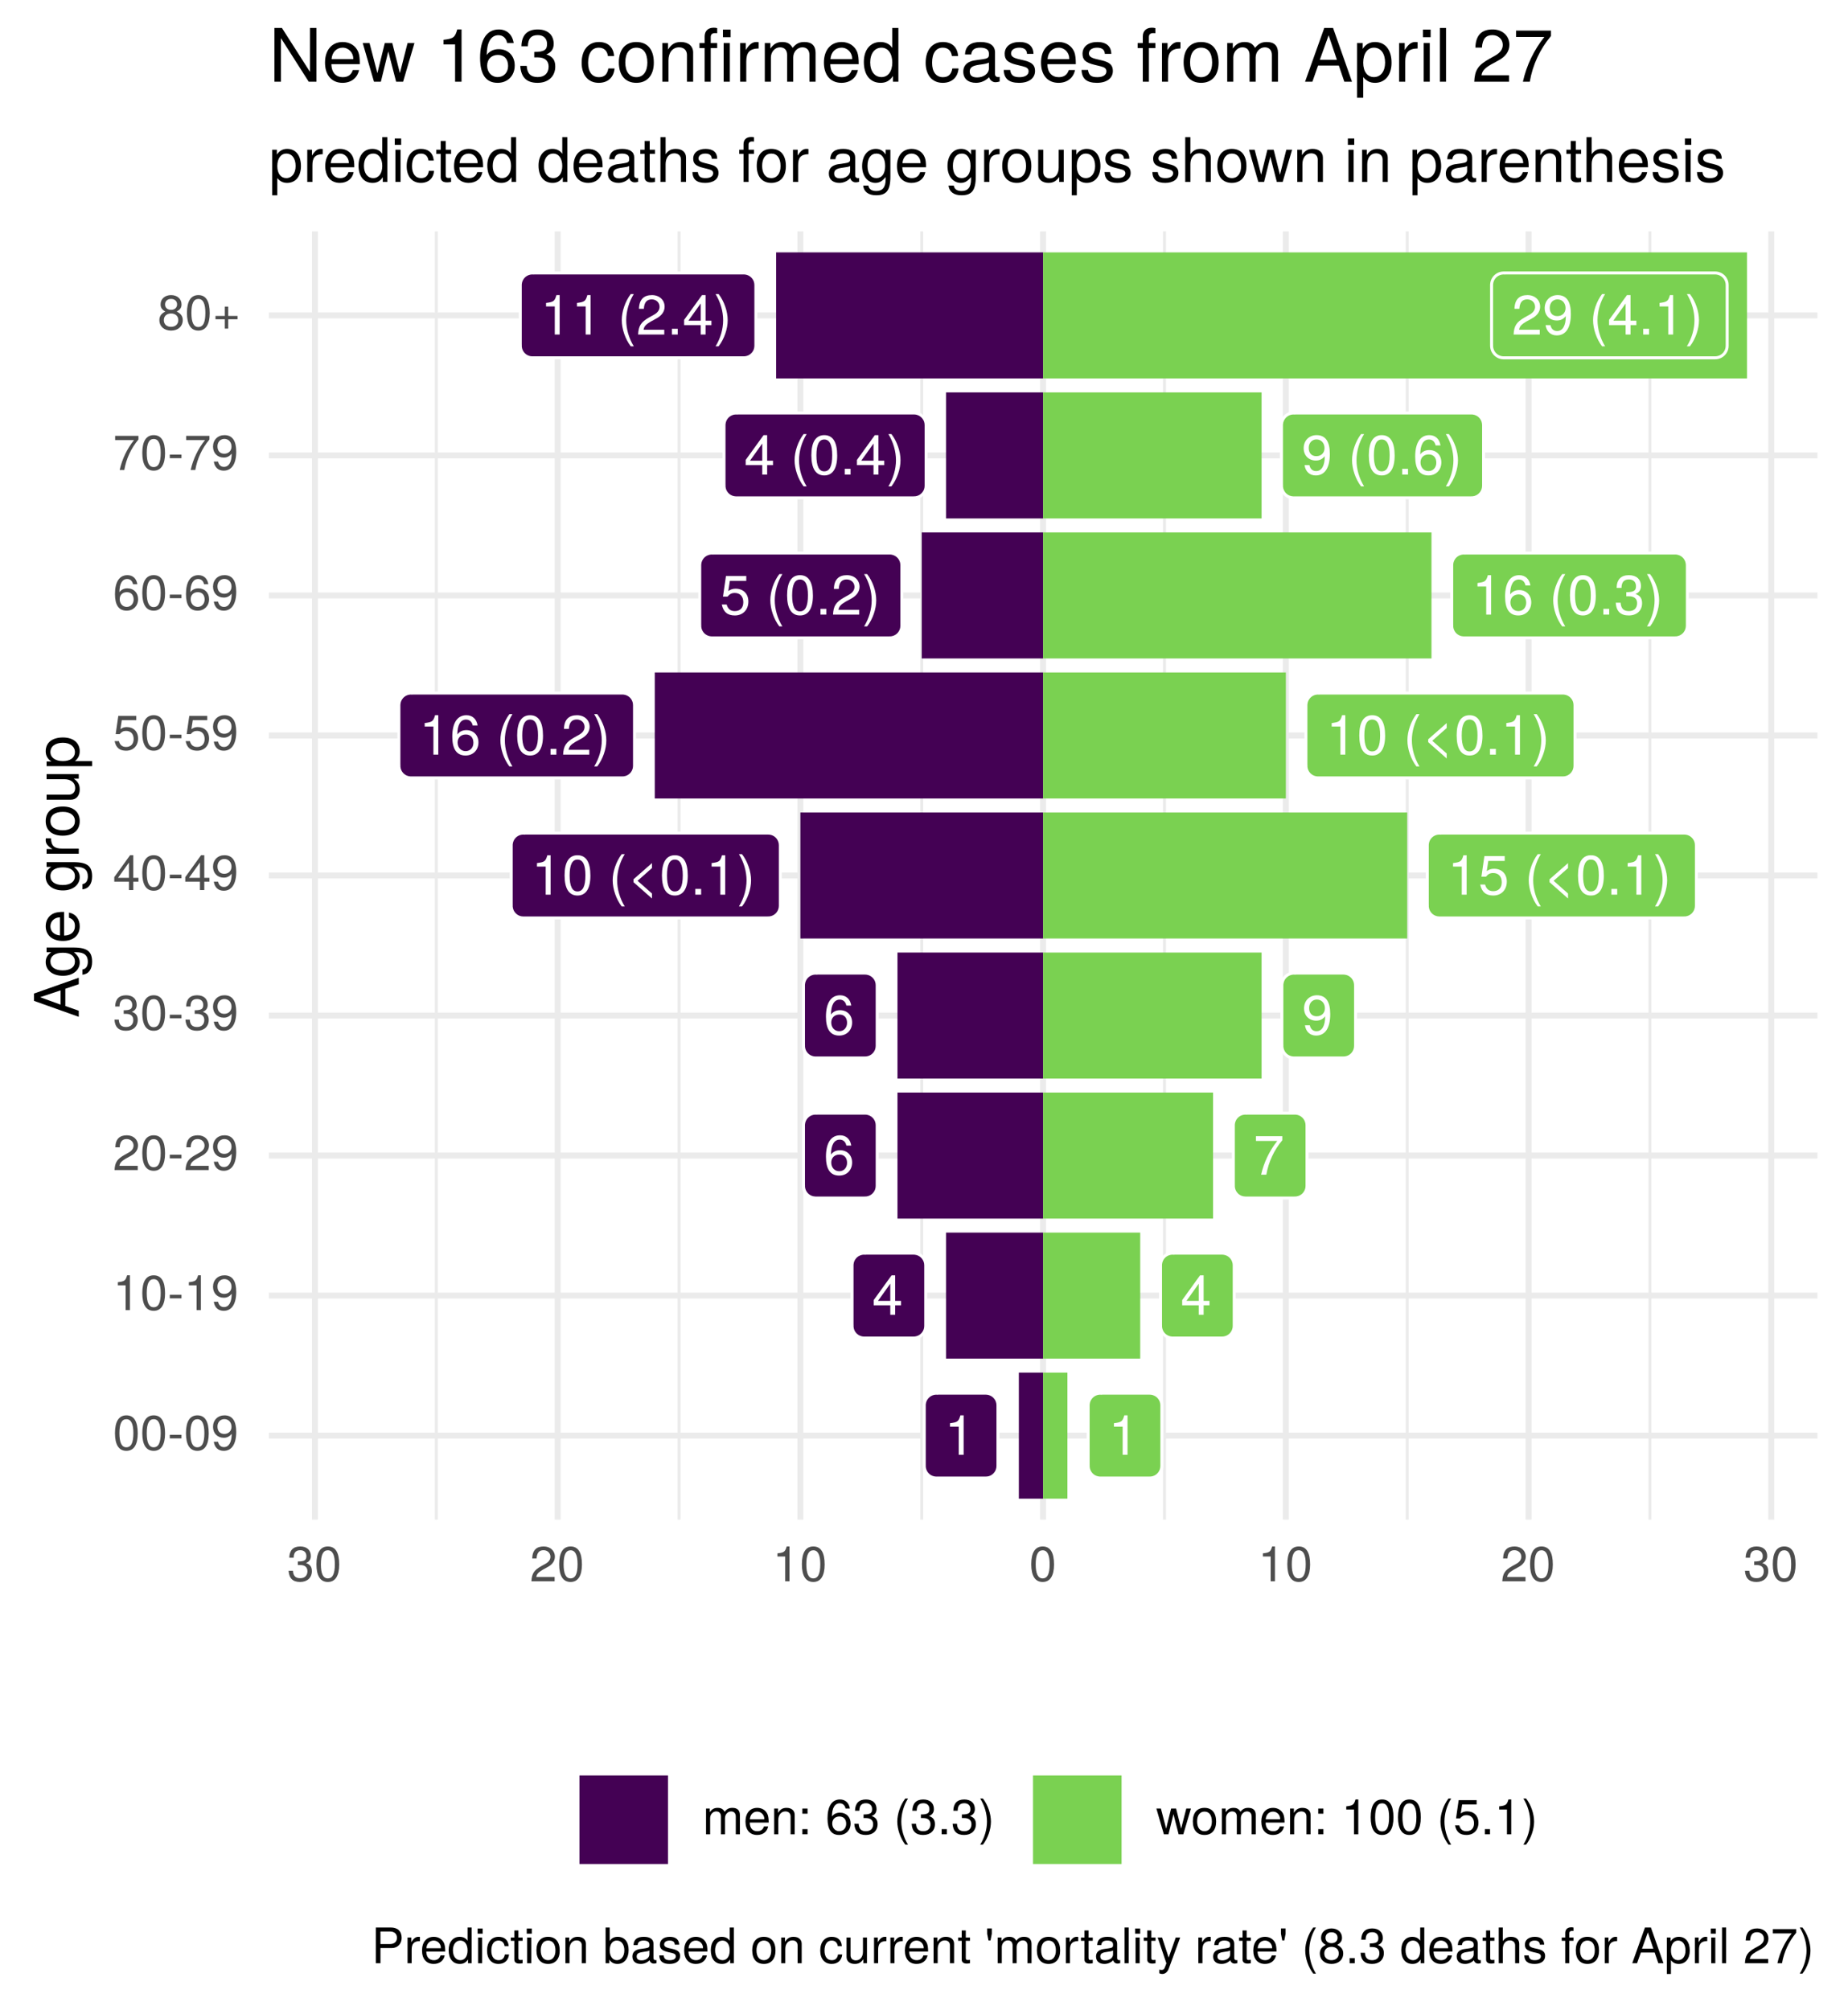<?xml version="1.0" encoding="UTF-8"?>
<svg xmlns="http://www.w3.org/2000/svg" xmlns:xlink="http://www.w3.org/1999/xlink" width="331pt" height="360pt" viewBox="0 0 331 360" version="1.1">
<defs>
<g>
<symbol overflow="visible" id="glyph0-0">
<path style="stroke:none;" d=""/>
</symbol>
<symbol overflow="visible" id="glyph0-1">
<path style="stroke:none;" d="M 3.453 0 L 3.453 -7.062 L 2.875 -7.062 C 2.562 -5.969 2.375 -5.828 1.016 -5.656 L 1.016 -5.031 L 2.578 -5.031 L 2.578 0 Z M 3.453 0 "/>
</symbol>
<symbol overflow="visible" id="glyph0-2">
<path style="stroke:none;" d="M 5.172 -1.688 L 5.172 -2.484 L 4.125 -2.484 L 4.125 -7.062 L 3.484 -7.062 L 0.281 -2.625 L 0.281 -1.688 L 3.25 -1.688 L 3.25 0 L 4.125 0 L 4.125 -1.688 Z M 3.25 -2.484 L 1.047 -2.484 L 3.25 -5.562 Z M 3.25 -2.484 "/>
</symbol>
<symbol overflow="visible" id="glyph0-3">
<path style="stroke:none;" d="M 5.109 -2.188 C 5.109 -3.5 4.203 -4.391 2.953 -4.391 C 2.25 -4.391 1.703 -4.125 1.328 -3.609 C 1.328 -5.328 1.891 -6.281 2.891 -6.281 C 3.516 -6.281 3.938 -5.891 4.078 -5.219 L 4.953 -5.219 C 4.781 -6.375 4.031 -7.062 2.953 -7.062 C 1.312 -7.062 0.422 -5.672 0.422 -3.219 C 0.422 -1.016 1.188 0.156 2.797 0.156 C 4.141 0.156 5.109 -0.812 5.109 -2.188 Z M 4.203 -2.125 C 4.203 -1.234 3.609 -0.625 2.812 -0.625 C 1.984 -0.625 1.375 -1.266 1.375 -2.172 C 1.375 -3.047 1.969 -3.609 2.844 -3.609 C 3.688 -3.609 4.203 -3.062 4.203 -2.125 Z M 4.203 -2.125 "/>
</symbol>
<symbol overflow="visible" id="glyph0-4">
<path style="stroke:none;" d="M 5.172 -6.172 L 5.172 -6.906 L 0.453 -6.906 L 0.453 -6.047 L 4.266 -6.047 C 2.859 -4.266 1.875 -2.203 1.375 0 L 2.312 0 C 2.703 -2.281 3.688 -4.406 5.172 -6.172 Z M 5.172 -6.172 "/>
</symbol>
<symbol overflow="visible" id="glyph0-5">
<path style="stroke:none;" d="M 5.062 -3.688 C 5.062 -5.906 4.297 -7.062 2.688 -7.062 C 1.344 -7.062 0.375 -6.094 0.375 -4.719 C 0.375 -3.406 1.281 -2.516 2.547 -2.516 C 3.219 -2.516 3.703 -2.75 4.156 -3.297 C 4.156 -1.578 3.594 -0.625 2.594 -0.625 C 1.969 -0.625 1.547 -1.016 1.406 -1.688 L 0.531 -1.688 C 0.703 -0.531 1.453 0.156 2.531 0.156 C 4.188 0.156 5.062 -1.25 5.062 -3.688 Z M 4.109 -4.734 C 4.109 -3.875 3.5 -3.297 2.641 -3.297 C 1.797 -3.297 1.281 -3.844 1.281 -4.781 C 1.281 -5.688 1.875 -6.297 2.672 -6.297 C 3.5 -6.297 4.109 -5.656 4.109 -4.734 Z M 4.109 -4.734 "/>
</symbol>
<symbol overflow="visible" id="glyph0-6">
<path style="stroke:none;" d="M 5.047 -3.391 C 5.047 -5.844 4.266 -7.062 2.734 -7.062 C 1.219 -7.062 0.422 -5.828 0.422 -3.453 C 0.422 -1.078 1.219 0.156 2.734 0.156 C 4.234 0.156 5.047 -1.078 5.047 -3.391 Z M 4.156 -3.469 C 4.156 -1.469 3.688 -0.578 2.719 -0.578 C 1.797 -0.578 1.328 -1.516 1.328 -3.438 C 1.328 -5.375 1.797 -6.281 2.734 -6.281 C 3.688 -6.281 4.156 -5.359 4.156 -3.469 Z M 4.156 -3.469 "/>
</symbol>
<symbol overflow="visible" id="glyph0-7">
<path style="stroke:none;" d=""/>
</symbol>
<symbol overflow="visible" id="glyph0-8">
<path style="stroke:none;" d="M 2.891 2.109 C 2.016 0.688 1.531 -0.984 1.531 -2.578 C 1.531 -4.156 2.016 -5.844 2.891 -7.25 L 2.344 -7.25 C 1.359 -5.953 0.734 -4.141 0.734 -2.578 C 0.734 -1 1.359 0.812 2.344 2.109 Z M 2.891 2.109 "/>
</symbol>
<symbol overflow="visible" id="glyph0-9">
<path style="stroke:none;" d="M 4.453 0.688 L 4.453 -0.203 L 1.875 -2.484 L 4.453 -4.766 L 4.453 -5.656 L 1.141 -2.75 L 1.141 -2.234 Z M 4.453 0.688 "/>
</symbol>
<symbol overflow="visible" id="glyph0-10">
<path style="stroke:none;" d="M 1.906 0 L 1.906 -1.031 L 0.859 -1.031 L 0.859 0 Z M 1.906 0 "/>
</symbol>
<symbol overflow="visible" id="glyph0-11">
<path style="stroke:none;" d="M 2.547 -2.562 C 2.547 -4.141 1.922 -5.953 0.922 -7.25 L 0.375 -7.25 C 1.25 -5.828 1.734 -4.156 1.734 -2.562 C 1.734 -0.984 1.25 0.703 0.375 2.109 L 0.922 2.109 C 1.922 0.812 2.547 -1 2.547 -2.562 Z M 2.547 -2.562 "/>
</symbol>
<symbol overflow="visible" id="glyph0-12">
<path style="stroke:none;" d="M 5.109 -2.344 C 5.109 -3.734 4.188 -4.641 2.828 -4.641 C 2.328 -4.641 1.938 -4.516 1.516 -4.219 L 1.797 -6.047 L 4.734 -6.047 L 4.734 -6.906 L 1.094 -6.906 L 0.562 -3.219 L 1.375 -3.219 C 1.781 -3.703 2.125 -3.875 2.672 -3.875 C 3.609 -3.875 4.203 -3.266 4.203 -2.219 C 4.203 -1.203 3.625 -0.625 2.672 -0.625 C 1.906 -0.625 1.438 -1.016 1.219 -1.812 L 0.344 -1.812 C 0.641 -0.406 1.438 0.156 2.688 0.156 C 4.109 0.156 5.109 -0.844 5.109 -2.344 Z M 5.109 -2.344 "/>
</symbol>
<symbol overflow="visible" id="glyph0-13">
<path style="stroke:none;" d="M 5.094 -4.984 C 5.094 -6.188 4.156 -7.062 2.828 -7.062 C 1.391 -7.062 0.547 -6.312 0.5 -4.609 L 1.375 -4.609 C 1.438 -5.797 1.938 -6.297 2.797 -6.297 C 3.594 -6.297 4.188 -5.719 4.188 -4.969 C 4.188 -4.406 3.859 -3.938 3.234 -3.578 L 2.312 -3.062 C 0.844 -2.219 0.422 -1.547 0.344 0 L 5.031 0 L 5.031 -0.859 L 1.328 -0.859 C 1.406 -1.438 1.734 -1.812 2.594 -2.312 L 3.594 -2.859 C 4.578 -3.391 5.094 -4.125 5.094 -4.984 Z M 5.094 -4.984 "/>
</symbol>
<symbol overflow="visible" id="glyph0-14">
<path style="stroke:none;" d="M 5.031 -2.047 C 5.031 -2.906 4.688 -3.406 3.844 -3.688 C 4.5 -3.953 4.828 -4.406 4.828 -5.109 C 4.828 -6.328 4.016 -7.062 2.672 -7.062 C 1.25 -7.062 0.5 -6.281 0.469 -4.781 L 1.344 -4.781 C 1.359 -5.828 1.797 -6.297 2.688 -6.297 C 3.469 -6.297 3.938 -5.828 3.938 -5.094 C 3.938 -4.328 3.609 -4.016 2.203 -4.016 L 2.203 -3.281 L 2.672 -3.281 C 3.641 -3.281 4.141 -2.828 4.141 -2.047 C 4.141 -1.156 3.594 -0.625 2.672 -0.625 C 1.719 -0.625 1.25 -1.109 1.188 -2.125 L 0.312 -2.125 C 0.422 -0.562 1.203 0.156 2.641 0.156 C 4.094 0.156 5.031 -0.719 5.031 -2.047 Z M 5.031 -2.047 "/>
</symbol>
<symbol overflow="visible" id="glyph1-0">
<path style="stroke:none;" d=""/>
</symbol>
<symbol overflow="visible" id="glyph1-1">
<path style="stroke:none;" d="M 4.453 -3 C 4.453 -5.156 3.781 -6.234 2.422 -6.234 C 1.078 -6.234 0.375 -5.141 0.375 -3.047 C 0.375 -0.953 1.078 0.125 2.422 0.125 C 3.734 0.125 4.453 -0.953 4.453 -3 Z M 3.672 -3.062 C 3.672 -1.297 3.266 -0.516 2.406 -0.516 C 1.578 -0.516 1.172 -1.344 1.172 -3.047 C 1.172 -4.75 1.578 -5.547 2.422 -5.547 C 3.25 -5.547 3.672 -4.734 3.672 -3.062 Z M 3.672 -3.062 "/>
</symbol>
<symbol overflow="visible" id="glyph1-2">
<path style="stroke:none;" d="M 2.5 -2.109 L 2.5 -2.75 L 0.406 -2.75 L 0.406 -2.109 Z M 2.5 -2.109 "/>
</symbol>
<symbol overflow="visible" id="glyph1-3">
<path style="stroke:none;" d="M 4.484 -3.266 C 4.484 -5.219 3.797 -6.234 2.375 -6.234 C 1.188 -6.234 0.328 -5.391 0.328 -4.172 C 0.328 -3.016 1.125 -2.219 2.25 -2.219 C 2.844 -2.219 3.266 -2.438 3.672 -2.922 C 3.672 -1.406 3.172 -0.547 2.281 -0.547 C 1.734 -0.547 1.359 -0.891 1.234 -1.5 L 0.469 -1.5 C 0.609 -0.469 1.281 0.125 2.234 0.125 C 3.688 0.125 4.484 -1.109 4.484 -3.266 Z M 3.641 -4.188 C 3.641 -3.422 3.094 -2.906 2.344 -2.906 C 1.594 -2.906 1.125 -3.391 1.125 -4.234 C 1.125 -5.016 1.656 -5.562 2.359 -5.562 C 3.094 -5.562 3.641 -5 3.641 -4.188 Z M 3.641 -4.188 "/>
</symbol>
<symbol overflow="visible" id="glyph1-4">
<path style="stroke:none;" d="M 3.047 0 L 3.047 -6.234 L 2.547 -6.234 C 2.266 -5.281 2.094 -5.141 0.891 -5 L 0.891 -4.438 L 2.281 -4.438 L 2.281 0 Z M 3.047 0 "/>
</symbol>
<symbol overflow="visible" id="glyph1-5">
<path style="stroke:none;" d="M 4.5 -4.406 C 4.5 -5.469 3.672 -6.234 2.5 -6.234 C 1.219 -6.234 0.484 -5.594 0.438 -4.078 L 1.219 -4.078 C 1.281 -5.125 1.703 -5.562 2.469 -5.562 C 3.172 -5.562 3.703 -5.062 3.703 -4.391 C 3.703 -3.891 3.406 -3.469 2.859 -3.156 L 2.047 -2.703 C 0.75 -1.969 0.375 -1.375 0.297 0 L 4.453 0 L 4.453 -0.766 L 1.172 -0.766 C 1.25 -1.281 1.531 -1.594 2.297 -2.047 L 3.172 -2.531 C 4.047 -2.984 4.5 -3.641 4.5 -4.406 Z M 4.5 -4.406 "/>
</symbol>
<symbol overflow="visible" id="glyph1-6">
<path style="stroke:none;" d="M 4.453 -1.812 C 4.453 -2.562 4.141 -3.016 3.391 -3.266 C 3.969 -3.5 4.266 -3.891 4.266 -4.516 C 4.266 -5.594 3.547 -6.234 2.359 -6.234 C 1.109 -6.234 0.438 -5.547 0.406 -4.219 L 1.188 -4.219 C 1.203 -5.141 1.578 -5.562 2.375 -5.562 C 3.062 -5.562 3.469 -5.156 3.469 -4.5 C 3.469 -3.828 3.188 -3.547 1.938 -3.547 L 1.938 -2.906 L 2.359 -2.906 C 3.219 -2.906 3.656 -2.5 3.656 -1.797 C 3.656 -1.016 3.172 -0.547 2.359 -0.547 C 1.516 -0.547 1.109 -0.969 1.062 -1.875 L 0.281 -1.875 C 0.375 -0.5 1.062 0.125 2.344 0.125 C 3.625 0.125 4.453 -0.641 4.453 -1.812 Z M 4.453 -1.812 "/>
</symbol>
<symbol overflow="visible" id="glyph1-7">
<path style="stroke:none;" d="M 4.578 -1.5 L 4.578 -2.188 L 3.656 -2.188 L 3.656 -6.234 L 3.078 -6.234 L 0.25 -2.312 L 0.25 -1.5 L 2.875 -1.5 L 2.875 0 L 3.656 0 L 3.656 -1.5 Z M 2.875 -2.188 L 0.922 -2.188 L 2.875 -4.922 Z M 2.875 -2.188 "/>
</symbol>
<symbol overflow="visible" id="glyph1-8">
<path style="stroke:none;" d="M 4.516 -2.062 C 4.516 -3.297 3.688 -4.109 2.5 -4.109 C 2.062 -4.109 1.703 -4 1.344 -3.734 L 1.594 -5.344 L 4.188 -5.344 L 4.188 -6.109 L 0.969 -6.109 L 0.5 -2.844 L 1.219 -2.844 C 1.578 -3.266 1.875 -3.422 2.359 -3.422 C 3.188 -3.422 3.719 -2.891 3.719 -1.969 C 3.719 -1.062 3.203 -0.547 2.359 -0.547 C 1.688 -0.547 1.266 -0.891 1.078 -1.594 L 0.312 -1.594 C 0.562 -0.359 1.266 0.125 2.375 0.125 C 3.641 0.125 4.516 -0.75 4.516 -2.062 Z M 4.516 -2.062 "/>
</symbol>
<symbol overflow="visible" id="glyph1-9">
<path style="stroke:none;" d="M 4.516 -1.938 C 4.516 -3.094 3.719 -3.875 2.609 -3.875 C 1.984 -3.875 1.5 -3.641 1.172 -3.188 C 1.172 -4.703 1.672 -5.547 2.562 -5.547 C 3.109 -5.547 3.484 -5.203 3.609 -4.609 L 4.375 -4.609 C 4.234 -5.625 3.562 -6.234 2.609 -6.234 C 1.156 -6.234 0.375 -5.016 0.375 -2.844 C 0.375 -0.891 1.047 0.125 2.469 0.125 C 3.656 0.125 4.516 -0.719 4.516 -1.938 Z M 3.719 -1.875 C 3.719 -1.094 3.188 -0.547 2.484 -0.547 C 1.766 -0.547 1.219 -1.125 1.219 -1.922 C 1.219 -2.688 1.734 -3.188 2.5 -3.188 C 3.25 -3.188 3.719 -2.703 3.719 -1.875 Z M 3.719 -1.875 "/>
</symbol>
<symbol overflow="visible" id="glyph1-10">
<path style="stroke:none;" d="M 4.578 -5.453 L 4.578 -6.109 L 0.406 -6.109 L 0.406 -5.344 L 3.781 -5.344 C 2.531 -3.781 1.656 -1.953 1.219 0 L 2.047 0 C 2.391 -2.016 3.266 -3.891 4.578 -5.453 Z M 4.578 -5.453 "/>
</symbol>
<symbol overflow="visible" id="glyph1-11">
<path style="stroke:none;" d="M 4.516 -1.766 C 4.516 -2.453 4.156 -2.938 3.438 -3.281 C 4.078 -3.672 4.297 -3.984 4.297 -4.578 C 4.297 -5.547 3.531 -6.234 2.422 -6.234 C 1.312 -6.234 0.547 -5.547 0.547 -4.578 C 0.547 -4 0.75 -3.672 1.391 -3.281 C 0.672 -2.938 0.328 -2.453 0.328 -1.766 C 0.328 -0.625 1.188 0.125 2.422 0.125 C 3.656 0.125 4.516 -0.625 4.516 -1.766 Z M 3.5 -4.562 C 3.5 -3.969 3.062 -3.594 2.422 -3.594 C 1.766 -3.594 1.344 -3.969 1.344 -4.562 C 1.344 -5.156 1.766 -5.547 2.422 -5.547 C 3.078 -5.547 3.5 -5.156 3.5 -4.562 Z M 3.719 -1.75 C 3.719 -1.016 3.188 -0.547 2.406 -0.547 C 1.641 -0.547 1.125 -1.016 1.125 -1.75 C 1.125 -2.484 1.641 -2.938 2.422 -2.938 C 3.188 -2.938 3.719 -2.484 3.719 -1.75 Z M 3.719 -1.75 "/>
</symbol>
<symbol overflow="visible" id="glyph1-12">
<path style="stroke:none;" d="M 4.547 -1.906 L 4.547 -2.5 L 2.875 -2.5 L 2.875 -4.172 L 2.266 -4.172 L 2.266 -2.5 L 0.594 -2.5 L 0.594 -1.906 L 2.266 -1.906 L 2.266 -0.234 L 2.875 -0.234 L 2.875 -1.906 Z M 4.547 -1.906 "/>
</symbol>
<symbol overflow="visible" id="glyph1-13">
<path style="stroke:none;" d="M 6.688 0 L 6.688 -3.453 C 6.688 -4.281 6.234 -4.734 5.359 -4.734 C 4.75 -4.734 4.375 -4.562 3.953 -4.031 C 3.672 -4.531 3.312 -4.734 2.703 -4.734 C 2.094 -4.734 1.688 -4.516 1.297 -3.953 L 1.297 -4.609 L 0.625 -4.609 L 0.625 0 L 1.359 0 L 1.359 -2.891 C 1.359 -3.562 1.844 -4.094 2.438 -4.094 C 2.984 -4.094 3.297 -3.766 3.297 -3.172 L 3.297 0 L 4.016 0 L 4.016 -2.891 C 4.016 -3.562 4.516 -4.094 5.109 -4.094 C 5.641 -4.094 5.953 -3.75 5.953 -3.172 L 5.953 0 Z M 6.688 0 "/>
</symbol>
<symbol overflow="visible" id="glyph1-14">
<path style="stroke:none;" d="M 4.516 -2.094 C 4.516 -2.766 4.453 -3.188 4.328 -3.531 C 4.031 -4.281 3.328 -4.734 2.469 -4.734 C 1.172 -4.734 0.359 -3.797 0.359 -2.281 C 0.359 -0.766 1.156 0.125 2.453 0.125 C 3.5 0.125 4.234 -0.469 4.422 -1.406 L 3.672 -1.406 C 3.469 -0.797 3.062 -0.547 2.469 -0.547 C 1.703 -0.547 1.141 -1.031 1.125 -2.094 Z M 3.734 -2.75 C 3.734 -2.75 3.734 -2.703 3.719 -2.688 L 1.141 -2.688 C 1.203 -3.516 1.719 -4.062 2.453 -4.062 C 3.172 -4.062 3.734 -3.469 3.734 -2.75 Z M 3.734 -2.75 "/>
</symbol>
<symbol overflow="visible" id="glyph1-15">
<path style="stroke:none;" d="M 4.281 0 L 4.281 -3.484 C 4.281 -4.25 3.719 -4.734 2.828 -4.734 C 2.141 -4.734 1.703 -4.484 1.297 -3.828 L 1.297 -4.609 L 0.609 -4.609 L 0.609 0 L 1.344 0 L 1.344 -2.547 C 1.344 -3.484 1.859 -4.094 2.609 -4.094 C 3.188 -4.094 3.547 -3.75 3.547 -3.188 L 3.547 0 Z M 4.281 0 "/>
</symbol>
<symbol overflow="visible" id="glyph1-16">
<path style="stroke:none;" d="M 1.688 0 L 1.688 -0.922 L 0.766 -0.922 L 0.766 0 Z M 1.688 -3.688 L 1.688 -4.609 L 0.766 -4.609 L 0.766 -3.688 Z M 1.688 -3.688 "/>
</symbol>
<symbol overflow="visible" id="glyph1-17">
<path style="stroke:none;" d=""/>
</symbol>
<symbol overflow="visible" id="glyph1-18">
<path style="stroke:none;" d="M 2.562 1.859 C 1.781 0.609 1.359 -0.875 1.359 -2.281 C 1.359 -3.672 1.781 -5.156 2.562 -6.406 L 2.078 -6.406 C 1.203 -5.266 0.641 -3.656 0.641 -2.281 C 0.641 -0.891 1.203 0.719 2.078 1.859 Z M 2.562 1.859 "/>
</symbol>
<symbol overflow="visible" id="glyph1-19">
<path style="stroke:none;" d="M 1.688 0 L 1.688 -0.922 L 0.766 -0.922 L 0.766 0 Z M 1.688 0 "/>
</symbol>
<symbol overflow="visible" id="glyph1-20">
<path style="stroke:none;" d="M 2.25 -2.266 C 2.25 -3.656 1.703 -5.266 0.812 -6.406 L 0.328 -6.406 C 1.109 -5.156 1.547 -3.672 1.547 -2.266 C 1.547 -0.875 1.109 0.609 0.328 1.859 L 0.812 1.859 C 1.703 0.719 2.25 -0.891 2.25 -2.266 Z M 2.25 -2.266 "/>
</symbol>
<symbol overflow="visible" id="glyph1-21">
<path style="stroke:none;" d="M 6.234 -4.609 L 5.406 -4.609 L 4.484 -1.016 L 3.578 -4.609 L 2.688 -4.609 L 1.797 -1.016 L 0.859 -4.609 L 0.047 -4.609 L 1.391 0 L 2.219 0 L 3.109 -3.609 L 4.031 0 L 4.875 0 Z M 6.234 -4.609 "/>
</symbol>
<symbol overflow="visible" id="glyph1-22">
<path style="stroke:none;" d="M 4.484 -2.266 C 4.484 -3.859 3.719 -4.734 2.391 -4.734 C 1.094 -4.734 0.312 -3.859 0.312 -2.312 C 0.312 -0.75 1.094 0.125 2.406 0.125 C 3.688 0.125 4.484 -0.75 4.484 -2.266 Z M 3.719 -2.281 C 3.719 -1.203 3.203 -0.547 2.406 -0.547 C 1.578 -0.547 1.078 -1.188 1.078 -2.312 C 1.078 -3.406 1.578 -4.062 2.406 -4.062 C 3.234 -4.062 3.719 -3.422 3.719 -2.281 Z M 3.719 -2.281 "/>
</symbol>
<symbol overflow="visible" id="glyph1-23">
<path style="stroke:none;" d="M 5.422 -4.531 C 5.422 -5.734 4.719 -6.406 3.453 -6.406 L 0.797 -6.406 L 0.797 0 L 1.625 0 L 1.625 -2.719 L 3.641 -2.719 C 4.688 -2.719 5.422 -3.469 5.422 -4.531 Z M 4.578 -4.562 C 4.578 -3.859 4.109 -3.438 3.328 -3.438 L 1.625 -3.438 L 1.625 -5.688 L 3.328 -5.688 C 4.109 -5.688 4.578 -5.266 4.578 -4.562 Z M 4.578 -4.562 "/>
</symbol>
<symbol overflow="visible" id="glyph1-24">
<path style="stroke:none;" d="M 2.828 -3.969 L 2.828 -4.719 C 2.703 -4.734 2.641 -4.734 2.547 -4.734 C 2.062 -4.734 1.703 -4.453 1.281 -3.781 L 1.281 -4.609 L 0.609 -4.609 L 0.609 0 L 1.344 0 L 1.344 -2.391 C 1.344 -3.438 1.688 -3.953 2.828 -3.969 Z M 2.828 -3.969 "/>
</symbol>
<symbol overflow="visible" id="glyph1-25">
<path style="stroke:none;" d="M 4.359 0 L 4.359 -6.406 L 3.625 -6.406 L 3.625 -4.031 C 3.312 -4.5 2.828 -4.734 2.203 -4.734 C 1.016 -4.734 0.234 -3.812 0.234 -2.344 C 0.234 -0.797 1 0.125 2.234 0.125 C 2.875 0.125 3.312 -0.109 3.703 -0.672 L 3.703 0 Z M 3.625 -2.281 C 3.625 -1.219 3.109 -0.547 2.344 -0.547 C 1.531 -0.547 1 -1.234 1 -2.312 C 1 -3.375 1.531 -4.062 2.328 -4.062 C 3.125 -4.062 3.625 -3.359 3.625 -2.281 Z M 3.625 -2.281 "/>
</symbol>
<symbol overflow="visible" id="glyph1-26">
<path style="stroke:none;" d="M 1.344 0 L 1.344 -4.609 L 0.609 -4.609 L 0.609 0 Z M 1.438 -5.297 L 1.438 -6.219 L 0.531 -6.219 L 0.531 -5.297 Z M 1.438 -5.297 "/>
</symbol>
<symbol overflow="visible" id="glyph1-27">
<path style="stroke:none;" d="M 4.203 -1.578 L 3.453 -1.578 C 3.328 -0.844 2.953 -0.547 2.328 -0.547 C 1.516 -0.547 1.031 -1.172 1.031 -2.266 C 1.031 -3.406 1.516 -4.062 2.312 -4.062 C 2.922 -4.062 3.312 -3.703 3.406 -3.062 L 4.141 -3.062 C 4.062 -4.188 3.359 -4.734 2.328 -4.734 C 1.078 -4.734 0.266 -3.797 0.266 -2.266 C 0.266 -0.781 1.062 0.125 2.312 0.125 C 3.406 0.125 4.109 -0.531 4.203 -1.578 Z M 4.203 -1.578 "/>
</symbol>
<symbol overflow="visible" id="glyph1-28">
<path style="stroke:none;" d="M 2.234 0 L 2.234 -0.609 C 2.141 -0.594 2.016 -0.578 1.875 -0.578 C 1.562 -0.578 1.484 -0.672 1.484 -1 L 1.484 -4.016 L 2.234 -4.016 L 2.234 -4.609 L 1.484 -4.609 L 1.484 -5.875 L 0.75 -5.875 L 0.75 -4.609 L 0.125 -4.609 L 0.125 -4.016 L 0.75 -4.016 L 0.75 -0.672 C 0.75 -0.203 1.062 0.062 1.641 0.062 C 1.812 0.062 1.984 0.047 2.234 0 Z M 2.234 0 "/>
</symbol>
<symbol overflow="visible" id="glyph1-29">
<path style="stroke:none;" d="M 4.594 -2.359 C 4.594 -3.859 3.844 -4.734 2.625 -4.734 C 2 -4.734 1.547 -4.5 1.203 -3.984 L 1.203 -6.406 L 0.469 -6.406 L 0.469 0 L 1.141 0 L 1.141 -0.656 C 1.484 -0.125 1.953 0.125 2.594 0.125 C 3.812 0.125 4.594 -0.859 4.594 -2.359 Z M 3.828 -2.312 C 3.828 -1.266 3.297 -0.547 2.484 -0.547 C 1.719 -0.547 1.203 -1.266 1.203 -2.312 C 1.203 -3.391 1.719 -4.094 2.484 -4.062 C 3.312 -4.062 3.828 -3.344 3.828 -2.312 Z M 3.828 -2.312 "/>
</symbol>
<symbol overflow="visible" id="glyph1-30">
<path style="stroke:none;" d="M 4.703 -0.016 L 4.703 -0.578 C 4.625 -0.547 4.594 -0.547 4.547 -0.547 C 4.297 -0.547 4.156 -0.688 4.156 -0.922 L 4.156 -3.484 C 4.156 -4.297 3.547 -4.734 2.422 -4.734 C 1.297 -4.734 0.609 -4.312 0.578 -3.25 L 1.312 -3.25 C 1.375 -3.812 1.703 -4.062 2.391 -4.062 C 3.047 -4.062 3.422 -3.812 3.422 -3.375 L 3.422 -3.188 C 3.422 -2.875 3.234 -2.75 2.656 -2.672 C 1.625 -2.547 1.453 -2.5 1.172 -2.391 C 0.641 -2.172 0.375 -1.766 0.375 -1.203 C 0.375 -0.359 0.953 0.125 1.875 0.125 C 2.469 0.125 3.047 -0.109 3.453 -0.547 C 3.531 -0.188 3.844 0.062 4.203 0.062 C 4.359 0.062 4.469 0.047 4.703 -0.016 Z M 3.422 -1.594 C 3.422 -0.938 2.75 -0.516 2.047 -0.516 C 1.469 -0.516 1.141 -0.719 1.141 -1.219 C 1.141 -1.703 1.453 -1.906 2.25 -2.016 C 3.016 -2.125 3.172 -2.156 3.422 -2.281 Z M 3.422 -1.594 "/>
</symbol>
<symbol overflow="visible" id="glyph1-31">
<path style="stroke:none;" d="M 4.031 -1.297 C 4.031 -1.984 3.656 -2.328 2.734 -2.547 L 2.031 -2.703 C 1.438 -2.844 1.172 -3.047 1.172 -3.375 C 1.172 -3.797 1.562 -4.062 2.156 -4.062 C 2.75 -4.062 3.062 -3.812 3.078 -3.328 L 3.859 -3.328 C 3.844 -4.234 3.25 -4.734 2.188 -4.734 C 1.109 -4.734 0.406 -4.188 0.406 -3.328 C 0.406 -2.609 0.781 -2.266 1.875 -2 L 2.562 -1.844 C 3.062 -1.719 3.266 -1.562 3.266 -1.234 C 3.266 -0.797 2.844 -0.547 2.203 -0.547 C 1.547 -0.547 1.172 -0.703 1.078 -1.406 L 0.297 -1.406 C 0.328 -0.344 0.938 0.125 2.141 0.125 C 3.297 0.125 4.031 -0.406 4.031 -1.297 Z M 4.031 -1.297 "/>
</symbol>
<symbol overflow="visible" id="glyph1-32">
<path style="stroke:none;" d="M 4.234 0 L 4.234 -4.609 L 3.516 -4.609 L 3.516 -2.062 C 3.516 -1.125 3.016 -0.516 2.25 -0.516 C 1.672 -0.516 1.297 -0.859 1.297 -1.422 L 1.297 -4.609 L 0.578 -4.609 L 0.578 -1.125 C 0.578 -0.359 1.141 0.125 2.047 0.125 C 2.719 0.125 3.156 -0.109 3.578 -0.719 L 3.578 0 Z M 4.234 0 "/>
</symbol>
<symbol overflow="visible" id="glyph1-33">
<path style="stroke:none;" d="M 1.25 -5.266 L 1.25 -6.234 L 0.422 -6.234 L 0.422 -5.266 L 0.656 -4.078 L 1.016 -4.078 Z M 1.25 -5.266 "/>
</symbol>
<symbol overflow="visible" id="glyph1-34">
<path style="stroke:none;" d="M 1.328 0 L 1.328 -6.406 L 0.594 -6.406 L 0.594 0 Z M 1.328 0 "/>
</symbol>
<symbol overflow="visible" id="glyph1-35">
<path style="stroke:none;" d="M 4.203 -4.609 L 3.406 -4.609 L 2.141 -1.016 L 0.953 -4.609 L 0.172 -4.609 L 1.734 0.016 L 1.453 0.75 C 1.328 1.078 1.172 1.203 0.859 1.203 C 0.75 1.203 0.641 1.172 0.469 1.141 L 0.469 1.797 C 0.625 1.875 0.781 1.922 0.969 1.922 C 1.484 1.922 1.906 1.625 2.156 0.969 Z M 4.203 -4.609 "/>
</symbol>
<symbol overflow="visible" id="glyph1-36">
<path style="stroke:none;" d="M 4.281 0 L 4.281 -3.484 C 4.281 -4.25 3.719 -4.734 2.828 -4.734 C 2.172 -4.734 1.781 -4.547 1.344 -3.969 L 1.344 -6.406 L 0.609 -6.406 L 0.609 0 L 1.344 0 L 1.344 -2.547 C 1.344 -3.484 1.844 -4.094 2.594 -4.094 C 3.109 -4.094 3.547 -3.797 3.547 -3.188 L 3.547 0 Z M 4.281 0 "/>
</symbol>
<symbol overflow="visible" id="glyph1-37">
<path style="stroke:none;" d="M 2.266 -4.016 L 2.266 -4.609 L 1.5 -4.609 L 1.5 -5.328 C 1.5 -5.641 1.688 -5.797 2.016 -5.797 C 2.078 -5.797 2.109 -5.797 2.266 -5.781 L 2.266 -6.391 C 2.109 -6.438 2 -6.438 1.859 -6.438 C 1.172 -6.438 0.781 -6.047 0.781 -5.391 L 0.781 -4.609 L 0.156 -4.609 L 0.156 -4.016 L 0.781 -4.016 L 0.781 0 L 1.5 0 L 1.5 -4.016 Z M 2.266 -4.016 "/>
</symbol>
<symbol overflow="visible" id="glyph1-38">
<path style="stroke:none;" d="M 5.75 0 L 3.5 -6.406 L 2.438 -6.406 L 0.156 0 L 1.016 0 L 1.703 -1.922 L 4.172 -1.922 L 4.828 0 Z M 3.938 -2.609 L 1.906 -2.609 L 2.953 -5.531 Z M 3.938 -2.609 "/>
</symbol>
<symbol overflow="visible" id="glyph1-39">
<path style="stroke:none;" d="M 4.594 -2.266 C 4.594 -3.812 3.844 -4.734 2.625 -4.734 C 2 -4.734 1.5 -4.453 1.156 -3.922 L 1.156 -4.609 L 0.484 -4.609 L 0.484 1.922 L 1.219 1.922 L 1.219 -0.547 C 1.594 -0.078 2.031 0.125 2.625 0.125 C 3.812 0.125 4.594 -0.797 4.594 -2.266 Z M 3.828 -2.281 C 3.828 -1.234 3.297 -0.547 2.5 -0.547 C 1.719 -0.547 1.219 -1.188 1.219 -2.266 C 1.219 -3.359 1.719 -4.062 2.5 -4.062 C 3.312 -4.062 3.828 -3.375 3.828 -2.281 Z M 3.828 -2.281 "/>
</symbol>
<symbol overflow="visible" id="glyph2-0">
<path style="stroke:none;" d=""/>
</symbol>
<symbol overflow="visible" id="glyph2-1">
<path style="stroke:none;" d="M 0 -7.188 L -8.016 -4.359 L -8.016 -3.047 L 0 -0.188 L 0 -1.281 L -2.406 -2.125 L -2.406 -5.219 L 0 -6.031 Z M -3.266 -4.922 L -3.266 -2.375 L -6.922 -3.703 Z M -3.266 -4.922 "/>
</symbol>
<symbol overflow="visible" id="glyph2-2">
<path style="stroke:none;" d="M -0.953 -5.375 L -5.766 -5.375 L -5.766 -4.531 L -4.922 -4.531 C -5.609 -4.062 -5.922 -3.516 -5.922 -2.766 C -5.922 -1.312 -4.703 -0.312 -2.828 -0.312 C -1.016 -0.312 0.172 -1.344 0.172 -2.688 C 0.172 -3.422 -0.141 -3.922 -0.875 -4.531 L -0.484 -4.531 C 1.047 -4.531 1.625 -3.906 1.625 -2.844 C 1.625 -2.109 1.359 -1.547 0.656 -1.438 L 0.656 -0.5 C 1.75 -0.609 2.391 -1.453 2.391 -2.812 C 2.391 -4.609 1.594 -5.375 -0.953 -5.375 Z M -2.844 -4.438 C -1.469 -4.438 -0.688 -3.844 -0.688 -2.875 C -0.688 -1.875 -1.484 -1.281 -2.875 -1.281 C -4.266 -1.281 -5.078 -1.891 -5.078 -2.875 C -5.078 -3.859 -4.25 -4.438 -2.844 -4.438 Z M -2.844 -4.438 "/>
</symbol>
<symbol overflow="visible" id="glyph2-3">
<path style="stroke:none;" d="M -2.625 -5.641 C -3.453 -5.641 -3.984 -5.578 -4.406 -5.406 C -5.359 -5.031 -5.922 -4.156 -5.922 -3.078 C -5.922 -1.469 -4.734 -0.438 -2.844 -0.438 C -0.953 -0.438 0.172 -1.438 0.172 -3.062 C 0.172 -4.375 -0.578 -5.297 -1.75 -5.516 L -1.75 -4.594 C -0.984 -4.344 -0.688 -3.828 -0.688 -3.094 C -0.688 -2.141 -1.297 -1.422 -2.625 -1.391 Z M -3.438 -4.656 C -3.438 -4.656 -3.391 -4.656 -3.359 -4.656 L -3.359 -1.422 C -4.391 -1.5 -5.078 -2.141 -5.078 -3.062 C -5.078 -3.969 -4.328 -4.656 -3.438 -4.656 Z M -3.438 -4.656 "/>
</symbol>
<symbol overflow="visible" id="glyph2-4">
<path style="stroke:none;" d=""/>
</symbol>
<symbol overflow="visible" id="glyph2-5">
<path style="stroke:none;" d="M -4.969 -3.531 L -5.891 -3.531 C -5.922 -3.375 -5.922 -3.297 -5.922 -3.172 C -5.922 -2.578 -5.578 -2.141 -4.719 -1.609 L -5.766 -1.609 L -5.766 -0.766 L 0 -0.766 L 0 -1.688 L -2.984 -1.688 C -4.297 -1.688 -4.938 -2.109 -4.969 -3.531 Z M -4.969 -3.531 "/>
</symbol>
<symbol overflow="visible" id="glyph2-6">
<path style="stroke:none;" d="M -2.844 -5.609 C -4.828 -5.609 -5.922 -4.656 -5.922 -2.984 C -5.922 -1.375 -4.812 -0.391 -2.875 -0.391 C -0.953 -0.391 0.172 -1.359 0.172 -3 C 0.172 -4.625 -0.953 -5.609 -2.844 -5.609 Z M -2.844 -4.656 C -1.5 -4.656 -0.688 -4.016 -0.688 -3 C -0.688 -1.984 -1.484 -1.359 -2.875 -1.359 C -4.266 -1.359 -5.078 -1.984 -5.078 -3 C -5.078 -4.031 -4.281 -4.656 -2.844 -4.656 Z M -2.844 -4.656 "/>
</symbol>
<symbol overflow="visible" id="glyph2-7">
<path style="stroke:none;" d="M 0 -5.297 L -5.766 -5.297 L -5.766 -4.391 L -2.578 -4.391 C -1.406 -4.391 -0.641 -3.766 -0.641 -2.812 C -0.641 -2.094 -1.078 -1.625 -1.766 -1.625 L -5.766 -1.625 L -5.766 -0.719 L -1.406 -0.719 C -0.453 -0.719 0.172 -1.438 0.172 -2.547 C 0.172 -3.406 -0.125 -3.938 -0.891 -4.484 L 0 -4.484 Z M 0 -5.297 "/>
</symbol>
<symbol overflow="visible" id="glyph2-8">
<path style="stroke:none;" d="M -2.828 -5.75 C -4.766 -5.75 -5.922 -4.812 -5.922 -3.281 C -5.922 -2.5 -5.578 -1.875 -4.891 -1.438 L -5.766 -1.438 L -5.766 -0.609 L 2.391 -0.609 L 2.391 -1.516 L -0.688 -1.516 C -0.094 -2 0.172 -2.547 0.172 -3.281 C 0.172 -4.781 -0.984 -5.75 -2.828 -5.75 Z M -2.844 -4.797 C -1.547 -4.797 -0.688 -4.125 -0.688 -3.125 C -0.688 -2.156 -1.484 -1.516 -2.844 -1.516 C -4.188 -1.516 -5.078 -2.156 -5.078 -3.125 C -5.078 -4.141 -4.219 -4.797 -2.844 -4.797 Z M -2.844 -4.797 "/>
</symbol>
<symbol overflow="visible" id="glyph3-0">
<path style="stroke:none;" d=""/>
</symbol>
<symbol overflow="visible" id="glyph3-1">
<path style="stroke:none;" d="M 5.75 -2.828 C 5.75 -4.766 4.812 -5.922 3.281 -5.922 C 2.5 -5.922 1.875 -5.578 1.438 -4.891 L 1.438 -5.766 L 0.609 -5.766 L 0.609 2.391 L 1.516 2.391 L 1.516 -0.688 C 2 -0.094 2.547 0.172 3.281 0.172 C 4.781 0.172 5.75 -0.984 5.75 -2.828 Z M 4.797 -2.844 C 4.797 -1.547 4.125 -0.688 3.125 -0.688 C 2.156 -0.688 1.516 -1.484 1.516 -2.844 C 1.516 -4.188 2.156 -5.078 3.125 -5.078 C 4.141 -5.078 4.797 -4.219 4.797 -2.844 Z M 4.797 -2.844 "/>
</symbol>
<symbol overflow="visible" id="glyph3-2">
<path style="stroke:none;" d="M 3.531 -4.969 L 3.531 -5.891 C 3.375 -5.922 3.297 -5.922 3.172 -5.922 C 2.578 -5.922 2.141 -5.578 1.609 -4.719 L 1.609 -5.766 L 0.766 -5.766 L 0.766 0 L 1.688 0 L 1.688 -2.984 C 1.688 -4.297 2.109 -4.938 3.531 -4.969 Z M 3.531 -4.969 "/>
</symbol>
<symbol overflow="visible" id="glyph3-3">
<path style="stroke:none;" d="M 5.641 -2.625 C 5.641 -3.453 5.578 -3.984 5.406 -4.406 C 5.031 -5.359 4.156 -5.922 3.078 -5.922 C 1.469 -5.922 0.438 -4.734 0.438 -2.844 C 0.438 -0.953 1.438 0.172 3.062 0.172 C 4.375 0.172 5.297 -0.578 5.516 -1.75 L 4.594 -1.75 C 4.344 -0.984 3.828 -0.688 3.094 -0.688 C 2.141 -0.688 1.422 -1.297 1.391 -2.625 Z M 4.656 -3.438 C 4.656 -3.438 4.656 -3.391 4.656 -3.359 L 1.422 -3.359 C 1.5 -4.391 2.141 -5.078 3.062 -5.078 C 3.969 -5.078 4.656 -4.328 4.656 -3.438 Z M 4.656 -3.438 "/>
</symbol>
<symbol overflow="visible" id="glyph3-4">
<path style="stroke:none;" d="M 5.438 0 L 5.438 -8.016 L 4.531 -8.016 L 4.531 -5.031 C 4.141 -5.625 3.531 -5.922 2.766 -5.922 C 1.266 -5.922 0.281 -4.781 0.281 -2.938 C 0.281 -0.984 1.25 0.172 2.797 0.172 C 3.594 0.172 4.141 -0.125 4.625 -0.844 L 4.625 0 Z M 4.531 -2.859 C 4.531 -1.531 3.891 -0.688 2.922 -0.688 C 1.906 -0.688 1.25 -1.547 1.25 -2.875 C 1.25 -4.219 1.906 -5.078 2.922 -5.078 C 3.906 -5.078 4.531 -4.188 4.531 -2.859 Z M 4.531 -2.859 "/>
</symbol>
<symbol overflow="visible" id="glyph3-5">
<path style="stroke:none;" d="M 1.688 0 L 1.688 -5.766 L 0.766 -5.766 L 0.766 0 Z M 1.797 -6.641 L 1.797 -7.781 L 0.656 -7.781 L 0.656 -6.641 Z M 1.797 -6.641 "/>
</symbol>
<symbol overflow="visible" id="glyph3-6">
<path style="stroke:none;" d="M 5.25 -1.984 L 4.328 -1.984 C 4.172 -1.062 3.703 -0.688 2.922 -0.688 C 1.906 -0.688 1.297 -1.469 1.297 -2.828 C 1.297 -4.266 1.891 -5.078 2.891 -5.078 C 3.656 -5.078 4.141 -4.625 4.25 -3.828 L 5.188 -3.828 C 5.078 -5.234 4.188 -5.922 2.906 -5.922 C 1.359 -5.922 0.344 -4.734 0.344 -2.828 C 0.344 -0.969 1.328 0.172 2.891 0.172 C 4.266 0.172 5.141 -0.656 5.25 -1.984 Z M 5.25 -1.984 "/>
</symbol>
<symbol overflow="visible" id="glyph3-7">
<path style="stroke:none;" d="M 2.797 0 L 2.797 -0.766 C 2.672 -0.734 2.531 -0.719 2.359 -0.719 C 1.953 -0.719 1.844 -0.844 1.844 -1.25 L 1.844 -5.016 L 2.797 -5.016 L 2.797 -5.766 L 1.844 -5.766 L 1.844 -7.344 L 0.938 -7.344 L 0.938 -5.766 L 0.156 -5.766 L 0.156 -5.016 L 0.938 -5.016 L 0.938 -0.844 C 0.938 -0.25 1.328 0.078 2.047 0.078 C 2.266 0.078 2.484 0.062 2.797 0 Z M 2.797 0 "/>
</symbol>
<symbol overflow="visible" id="glyph3-8">
<path style="stroke:none;" d=""/>
</symbol>
<symbol overflow="visible" id="glyph3-9">
<path style="stroke:none;" d="M 5.891 -0.016 L 5.891 -0.719 C 5.781 -0.688 5.734 -0.688 5.688 -0.688 C 5.375 -0.688 5.188 -0.859 5.188 -1.141 L 5.188 -4.359 C 5.188 -5.375 4.438 -5.922 3.031 -5.922 C 1.625 -5.922 0.766 -5.391 0.719 -4.062 L 1.641 -4.062 C 1.719 -4.766 2.141 -5.078 2.984 -5.078 C 3.812 -5.078 4.281 -4.781 4.281 -4.219 L 4.281 -3.984 C 4.281 -3.594 4.047 -3.438 3.328 -3.344 C 2.031 -3.172 1.828 -3.141 1.469 -2.984 C 0.797 -2.719 0.469 -2.203 0.469 -1.5 C 0.469 -0.453 1.188 0.172 2.359 0.172 C 3.094 0.172 3.812 -0.141 4.312 -0.688 C 4.406 -0.234 4.812 0.078 5.266 0.078 C 5.438 0.078 5.594 0.062 5.891 -0.016 Z M 4.281 -1.984 C 4.281 -1.172 3.438 -0.641 2.547 -0.641 C 1.844 -0.641 1.422 -0.891 1.422 -1.516 C 1.422 -2.125 1.828 -2.391 2.812 -2.531 C 3.766 -2.656 3.969 -2.703 4.281 -2.844 Z M 4.281 -1.984 "/>
</symbol>
<symbol overflow="visible" id="glyph3-10">
<path style="stroke:none;" d="M 5.344 0 L 5.344 -4.359 C 5.344 -5.328 4.656 -5.922 3.531 -5.922 C 2.719 -5.922 2.219 -5.672 1.688 -4.969 L 1.688 -8.016 L 0.766 -8.016 L 0.766 0 L 1.688 0 L 1.688 -3.172 C 1.688 -4.359 2.297 -5.125 3.25 -5.125 C 3.891 -5.125 4.438 -4.75 4.438 -4 L 4.438 0 Z M 5.344 0 "/>
</symbol>
<symbol overflow="visible" id="glyph3-11">
<path style="stroke:none;" d="M 5.047 -1.609 C 5.047 -2.469 4.562 -2.906 3.422 -3.172 L 2.547 -3.391 C 1.797 -3.562 1.469 -3.812 1.469 -4.219 C 1.469 -4.734 1.953 -5.078 2.688 -5.078 C 3.438 -5.078 3.828 -4.766 3.844 -4.156 L 4.812 -4.156 C 4.812 -5.297 4.062 -5.922 2.734 -5.922 C 1.391 -5.922 0.516 -5.234 0.516 -4.172 C 0.516 -3.266 0.984 -2.844 2.344 -2.516 L 3.203 -2.297 C 3.844 -2.141 4.094 -1.953 4.094 -1.547 C 4.094 -1 3.547 -0.688 2.75 -0.688 C 1.922 -0.688 1.469 -0.875 1.344 -1.766 L 0.375 -1.766 C 0.422 -0.422 1.172 0.172 2.672 0.172 C 4.125 0.172 5.047 -0.5 5.047 -1.609 Z M 5.047 -1.609 "/>
</symbol>
<symbol overflow="visible" id="glyph3-12">
<path style="stroke:none;" d="M 2.844 -5.016 L 2.844 -5.766 L 1.875 -5.766 L 1.875 -6.672 C 1.875 -7.047 2.094 -7.25 2.516 -7.25 C 2.594 -7.25 2.625 -7.25 2.844 -7.234 L 2.844 -8 C 2.625 -8.047 2.516 -8.047 2.328 -8.047 C 1.469 -8.047 0.969 -7.562 0.969 -6.75 L 0.969 -5.766 L 0.203 -5.766 L 0.203 -5.016 L 0.969 -5.016 L 0.969 0 L 1.875 0 L 1.875 -5.016 Z M 2.844 -5.016 "/>
</symbol>
<symbol overflow="visible" id="glyph3-13">
<path style="stroke:none;" d="M 5.609 -2.844 C 5.609 -4.828 4.656 -5.922 2.984 -5.922 C 1.375 -5.922 0.391 -4.812 0.391 -2.875 C 0.391 -0.953 1.359 0.172 3 0.172 C 4.625 0.172 5.609 -0.953 5.609 -2.844 Z M 4.656 -2.844 C 4.656 -1.5 4.016 -0.688 3 -0.688 C 1.984 -0.688 1.359 -1.484 1.359 -2.875 C 1.359 -4.266 1.984 -5.078 3 -5.078 C 4.031 -5.078 4.656 -4.281 4.656 -2.844 Z M 4.656 -2.844 "/>
</symbol>
<symbol overflow="visible" id="glyph3-14">
<path style="stroke:none;" d="M 5.375 -0.953 L 5.375 -5.766 L 4.531 -5.766 L 4.531 -4.922 C 4.062 -5.609 3.516 -5.922 2.766 -5.922 C 1.312 -5.922 0.312 -4.703 0.312 -2.828 C 0.312 -1.016 1.344 0.172 2.688 0.172 C 3.422 0.172 3.922 -0.141 4.531 -0.875 L 4.531 -0.484 C 4.531 1.047 3.906 1.625 2.844 1.625 C 2.109 1.625 1.547 1.359 1.438 0.656 L 0.5 0.656 C 0.609 1.75 1.453 2.391 2.812 2.391 C 4.609 2.391 5.375 1.594 5.375 -0.953 Z M 4.438 -2.844 C 4.438 -1.469 3.844 -0.688 2.875 -0.688 C 1.875 -0.688 1.281 -1.484 1.281 -2.875 C 1.281 -4.266 1.891 -5.078 2.875 -5.078 C 3.859 -5.078 4.438 -4.25 4.438 -2.844 Z M 4.438 -2.844 "/>
</symbol>
<symbol overflow="visible" id="glyph3-15">
<path style="stroke:none;" d="M 5.297 0 L 5.297 -5.766 L 4.391 -5.766 L 4.391 -2.578 C 4.391 -1.406 3.766 -0.641 2.812 -0.641 C 2.094 -0.641 1.625 -1.078 1.625 -1.766 L 1.625 -5.766 L 0.719 -5.766 L 0.719 -1.406 C 0.719 -0.453 1.438 0.172 2.547 0.172 C 3.406 0.172 3.938 -0.125 4.484 -0.891 L 4.484 0 Z M 5.297 0 "/>
</symbol>
<symbol overflow="visible" id="glyph3-16">
<path style="stroke:none;" d="M 7.781 -5.766 L 6.75 -5.766 L 5.609 -1.281 L 4.484 -5.766 L 3.359 -5.766 L 2.25 -1.281 L 1.078 -5.766 L 0.062 -5.766 L 1.734 0 L 2.766 0 L 3.891 -4.516 L 5.047 0 L 6.094 0 Z M 7.781 -5.766 "/>
</symbol>
<symbol overflow="visible" id="glyph3-17">
<path style="stroke:none;" d="M 5.359 0 L 5.359 -4.359 C 5.359 -5.312 4.641 -5.922 3.531 -5.922 C 2.672 -5.922 2.125 -5.594 1.609 -4.797 L 1.609 -5.766 L 0.766 -5.766 L 0.766 0 L 1.688 0 L 1.688 -3.172 C 1.688 -4.359 2.328 -5.125 3.25 -5.125 C 3.984 -5.125 4.438 -4.688 4.438 -4 L 4.438 0 Z M 5.359 0 "/>
</symbol>
<symbol overflow="visible" id="glyph4-0">
<path style="stroke:none;" d=""/>
</symbol>
<symbol overflow="visible" id="glyph4-1">
<path style="stroke:none;" d="M 8.531 0 L 8.531 -9.625 L 7.375 -9.625 L 7.375 -1.75 L 2.344 -9.625 L 1 -9.625 L 1 0 L 2.172 0 L 2.172 -7.797 L 7.141 0 Z M 8.531 0 "/>
</symbol>
<symbol overflow="visible" id="glyph4-2">
<path style="stroke:none;" d="M 6.766 -3.141 C 6.766 -4.141 6.688 -4.781 6.5 -5.297 C 6.047 -6.438 4.984 -7.109 3.703 -7.109 C 1.766 -7.109 0.531 -5.688 0.531 -3.422 C 0.531 -1.156 1.734 0.203 3.672 0.203 C 5.25 0.203 6.344 -0.703 6.625 -2.094 L 5.516 -2.094 C 5.219 -1.188 4.594 -0.812 3.703 -0.812 C 2.562 -0.812 1.703 -1.562 1.672 -3.141 Z M 5.594 -4.125 C 5.594 -4.125 5.594 -4.062 5.578 -4.047 L 1.703 -4.047 C 1.797 -5.266 2.578 -6.094 3.688 -6.094 C 4.766 -6.094 5.594 -5.203 5.594 -4.125 Z M 5.594 -4.125 "/>
</symbol>
<symbol overflow="visible" id="glyph4-3">
<path style="stroke:none;" d="M 9.344 -6.922 L 8.109 -6.922 L 6.734 -1.531 L 5.375 -6.922 L 4.031 -6.922 L 2.703 -1.531 L 1.297 -6.922 L 0.078 -6.922 L 2.094 0 L 3.328 0 L 4.656 -5.422 L 6.062 0 L 7.312 0 Z M 9.344 -6.922 "/>
</symbol>
<symbol overflow="visible" id="glyph4-4">
<path style="stroke:none;" d=""/>
</symbol>
<symbol overflow="visible" id="glyph4-5">
<path style="stroke:none;" d="M 4.578 0 L 4.578 -9.359 L 3.812 -9.359 C 3.406 -7.922 3.141 -7.719 1.344 -7.5 L 1.344 -6.672 L 3.422 -6.672 L 3.422 0 Z M 4.578 0 "/>
</symbol>
<symbol overflow="visible" id="glyph4-6">
<path style="stroke:none;" d="M 6.766 -2.906 C 6.766 -4.641 5.578 -5.828 3.906 -5.828 C 2.984 -5.828 2.25 -5.469 1.75 -4.781 C 1.766 -7.062 2.516 -8.328 3.844 -8.328 C 4.656 -8.328 5.234 -7.812 5.406 -6.922 L 6.578 -6.922 C 6.344 -8.453 5.344 -9.359 3.922 -9.359 C 1.75 -9.359 0.562 -7.531 0.562 -4.266 C 0.562 -1.344 1.578 0.203 3.703 0.203 C 5.5 0.203 6.766 -1.062 6.766 -2.906 Z M 5.578 -2.812 C 5.578 -1.641 4.797 -0.828 3.719 -0.828 C 2.641 -0.828 1.828 -1.672 1.828 -2.875 C 1.828 -4.047 2.609 -4.797 3.766 -4.797 C 4.891 -4.797 5.578 -4.062 5.578 -2.812 Z M 5.578 -2.812 "/>
</symbol>
<symbol overflow="visible" id="glyph4-7">
<path style="stroke:none;" d="M 6.688 -2.719 C 6.688 -3.859 6.219 -4.516 5.094 -4.891 C 5.969 -5.234 6.406 -5.844 6.406 -6.781 C 6.406 -8.391 5.328 -9.359 3.547 -9.359 C 1.656 -9.359 0.656 -8.328 0.625 -6.344 L 1.781 -6.344 C 1.812 -7.719 2.375 -8.344 3.562 -8.344 C 4.594 -8.344 5.219 -7.734 5.219 -6.75 C 5.219 -5.75 4.781 -5.328 2.922 -5.328 L 2.922 -4.359 L 3.547 -4.359 C 4.828 -4.359 5.5 -3.75 5.5 -2.703 C 5.5 -1.531 4.766 -0.828 3.547 -0.828 C 2.281 -0.828 1.656 -1.469 1.578 -2.828 L 0.422 -2.828 C 0.562 -0.734 1.594 0.203 3.516 0.203 C 5.438 0.203 6.688 -0.953 6.688 -2.719 Z M 6.688 -2.719 "/>
</symbol>
<symbol overflow="visible" id="glyph4-8">
<path style="stroke:none;" d="M 6.297 -2.375 L 5.188 -2.375 C 5 -1.266 4.438 -0.812 3.5 -0.812 C 2.281 -0.812 1.562 -1.75 1.562 -3.391 C 1.562 -5.125 2.266 -6.094 3.469 -6.094 C 4.391 -6.094 4.984 -5.562 5.109 -4.594 L 6.219 -4.594 C 6.094 -6.281 5.031 -7.109 3.484 -7.109 C 1.625 -7.109 0.406 -5.688 0.406 -3.391 C 0.406 -1.156 1.594 0.203 3.469 0.203 C 5.125 0.203 6.172 -0.797 6.297 -2.375 Z M 6.297 -2.375 "/>
</symbol>
<symbol overflow="visible" id="glyph4-9">
<path style="stroke:none;" d="M 6.734 -3.406 C 6.734 -5.797 5.578 -7.109 3.594 -7.109 C 1.656 -7.109 0.469 -5.781 0.469 -3.453 C 0.469 -1.141 1.641 0.203 3.609 0.203 C 5.547 0.203 6.734 -1.141 6.734 -3.406 Z M 5.578 -3.422 C 5.578 -1.797 4.812 -0.812 3.609 -0.812 C 2.375 -0.812 1.625 -1.781 1.625 -3.453 C 1.625 -5.125 2.375 -6.094 3.609 -6.094 C 4.844 -6.094 5.578 -5.141 5.578 -3.422 Z M 5.578 -3.422 "/>
</symbol>
<symbol overflow="visible" id="glyph4-10">
<path style="stroke:none;" d="M 6.438 0 L 6.438 -5.234 C 6.438 -6.375 5.578 -7.109 4.234 -7.109 C 3.203 -7.109 2.547 -6.719 1.938 -5.75 L 1.938 -6.922 L 0.922 -6.922 L 0.922 0 L 2.016 0 L 2.016 -3.812 C 2.016 -5.234 2.781 -6.156 3.906 -6.156 C 4.781 -6.156 5.328 -5.625 5.328 -4.797 L 5.328 0 Z M 6.438 0 "/>
</symbol>
<symbol overflow="visible" id="glyph4-11">
<path style="stroke:none;" d="M 3.406 -6.016 L 3.406 -6.922 L 2.25 -6.922 L 2.25 -8 C 2.25 -8.469 2.516 -8.703 3.031 -8.703 C 3.109 -8.703 3.156 -8.703 3.406 -8.688 L 3.406 -9.594 C 3.156 -9.656 3.016 -9.672 2.781 -9.672 C 1.766 -9.672 1.156 -9.078 1.156 -8.094 L 1.156 -6.922 L 0.234 -6.922 L 0.234 -6.016 L 1.156 -6.016 L 1.156 0 L 2.25 0 L 2.25 -6.016 Z M 5.672 0 L 5.672 -6.922 L 4.562 -6.922 L 4.562 0 Z M 5.812 -7.969 L 5.812 -9.328 L 4.438 -9.328 L 4.438 -7.969 Z M 5.812 -7.969 "/>
</symbol>
<symbol overflow="visible" id="glyph4-12">
<path style="stroke:none;" d="M 4.234 -5.953 L 4.234 -7.078 C 4.047 -7.109 3.969 -7.109 3.812 -7.109 C 3.109 -7.109 2.562 -6.688 1.922 -5.672 L 1.922 -6.922 L 0.922 -6.922 L 0.922 0 L 2.016 0 L 2.016 -3.594 C 2.016 -5.156 2.531 -5.922 4.234 -5.953 Z M 4.234 -5.953 "/>
</symbol>
<symbol overflow="visible" id="glyph4-13">
<path style="stroke:none;" d="M 10.031 0 L 10.031 -5.188 C 10.031 -6.438 9.344 -7.109 8.047 -7.109 C 7.125 -7.109 6.578 -6.844 5.922 -6.062 C 5.516 -6.797 4.969 -7.109 4.062 -7.109 C 3.141 -7.109 2.531 -6.766 1.938 -5.938 L 1.938 -6.922 L 0.938 -6.922 L 0.938 0 L 2.031 0 L 2.031 -4.344 C 2.031 -5.344 2.766 -6.156 3.656 -6.156 C 4.469 -6.156 4.938 -5.656 4.938 -4.766 L 4.938 0 L 6.031 0 L 6.031 -4.344 C 6.031 -5.344 6.766 -6.156 7.672 -6.156 C 8.469 -6.156 8.938 -5.641 8.938 -4.766 L 8.938 0 Z M 10.031 0 "/>
</symbol>
<symbol overflow="visible" id="glyph4-14">
<path style="stroke:none;" d="M 6.531 0 L 6.531 -9.625 L 5.438 -9.625 L 5.438 -6.047 C 4.984 -6.75 4.234 -7.109 3.312 -7.109 C 1.516 -7.109 0.344 -5.734 0.344 -3.531 C 0.344 -1.188 1.484 0.203 3.359 0.203 C 4.297 0.203 4.969 -0.156 5.562 -1.016 L 5.562 0 Z M 5.438 -3.438 C 5.438 -1.828 4.672 -0.828 3.516 -0.828 C 2.297 -0.828 1.484 -1.844 1.484 -3.453 C 1.484 -5.062 2.297 -6.094 3.5 -6.094 C 4.688 -6.094 5.438 -5.031 5.438 -3.438 Z M 5.438 -3.438 "/>
</symbol>
<symbol overflow="visible" id="glyph4-15">
<path style="stroke:none;" d="M 7.062 -0.031 L 7.062 -0.859 C 6.938 -0.828 6.891 -0.828 6.828 -0.828 C 6.438 -0.828 6.234 -1.031 6.234 -1.375 L 6.234 -5.234 C 6.234 -6.453 5.328 -7.109 3.625 -7.109 C 1.953 -7.109 0.922 -6.469 0.859 -4.875 L 1.969 -4.875 C 2.062 -5.719 2.562 -6.094 3.594 -6.094 C 4.578 -6.094 5.141 -5.734 5.141 -5.062 L 5.141 -4.781 C 5.141 -4.312 4.859 -4.125 3.984 -4.016 C 2.422 -3.812 2.188 -3.766 1.766 -3.594 C 0.969 -3.266 0.547 -2.641 0.547 -1.797 C 0.547 -0.547 1.422 0.203 2.828 0.203 C 3.703 0.203 4.562 -0.172 5.172 -0.812 C 5.297 -0.297 5.766 0.094 6.312 0.094 C 6.531 0.094 6.703 0.062 7.062 -0.031 Z M 5.141 -2.391 C 5.141 -1.406 4.125 -0.766 3.062 -0.766 C 2.203 -0.766 1.703 -1.062 1.703 -1.828 C 1.703 -2.547 2.188 -2.859 3.359 -3.031 C 4.531 -3.188 4.766 -3.25 5.141 -3.422 Z M 5.141 -2.391 "/>
</symbol>
<symbol overflow="visible" id="glyph4-16">
<path style="stroke:none;" d="M 6.062 -1.938 C 6.062 -2.969 5.484 -3.484 4.109 -3.812 L 3.047 -4.062 C 2.156 -4.281 1.766 -4.562 1.766 -5.062 C 1.766 -5.688 2.344 -6.094 3.234 -6.094 C 4.125 -6.094 4.594 -5.719 4.625 -4.984 L 5.781 -4.984 C 5.766 -6.344 4.875 -7.109 3.281 -7.109 C 1.656 -7.109 0.625 -6.281 0.625 -5 C 0.625 -3.922 1.172 -3.406 2.812 -3.016 L 3.844 -2.766 C 4.609 -2.578 4.906 -2.344 4.906 -1.844 C 4.906 -1.203 4.266 -0.812 3.297 -0.812 C 2.312 -0.812 1.75 -1.062 1.609 -2.109 L 0.453 -2.109 C 0.5 -0.516 1.406 0.203 3.203 0.203 C 4.953 0.203 6.062 -0.609 6.062 -1.938 Z M 6.062 -1.938 "/>
</symbol>
<symbol overflow="visible" id="glyph4-17">
<path style="stroke:none;" d="M 3.406 -6.016 L 3.406 -6.922 L 2.25 -6.922 L 2.25 -8 C 2.25 -8.469 2.516 -8.703 3.031 -8.703 C 3.109 -8.703 3.156 -8.703 3.406 -8.688 L 3.406 -9.594 C 3.156 -9.656 3.016 -9.672 2.781 -9.672 C 1.766 -9.672 1.156 -9.078 1.156 -8.094 L 1.156 -6.922 L 0.234 -6.922 L 0.234 -6.016 L 1.156 -6.016 L 1.156 0 L 2.25 0 L 2.25 -6.016 Z M 3.406 -6.016 "/>
</symbol>
<symbol overflow="visible" id="glyph4-18">
<path style="stroke:none;" d="M 8.625 0 L 5.234 -9.625 L 3.656 -9.625 L 0.219 0 L 1.531 0 L 2.547 -2.891 L 6.266 -2.891 L 7.25 0 Z M 5.922 -3.922 L 2.859 -3.922 L 4.438 -8.312 Z M 5.922 -3.922 "/>
</symbol>
<symbol overflow="visible" id="glyph4-19">
<path style="stroke:none;" d="M 6.906 -3.391 C 6.906 -5.719 5.766 -7.109 3.938 -7.109 C 3 -7.109 2.25 -6.688 1.734 -5.875 L 1.734 -6.922 L 0.719 -6.922 L 0.719 2.875 L 1.828 2.875 L 1.828 -0.828 C 2.406 -0.125 3.047 0.203 3.953 0.203 C 5.734 0.203 6.906 -1.188 6.906 -3.391 Z M 5.75 -3.422 C 5.75 -1.844 4.953 -0.828 3.75 -0.828 C 2.594 -0.828 1.828 -1.781 1.828 -3.406 C 1.828 -5.031 2.594 -6.094 3.75 -6.094 C 4.969 -6.094 5.75 -5.062 5.75 -3.422 Z M 5.75 -3.422 "/>
</symbol>
<symbol overflow="visible" id="glyph4-20">
<path style="stroke:none;" d="M 2.016 0 L 2.016 -6.922 L 0.922 -6.922 L 0.922 0 Z M 2.172 -7.969 L 2.172 -9.328 L 0.797 -9.328 L 0.797 -7.969 Z M 2.172 -7.969 "/>
</symbol>
<symbol overflow="visible" id="glyph4-21">
<path style="stroke:none;" d="M 2 0 L 2 -9.625 L 0.891 -9.625 L 0.891 0 Z M 2 0 "/>
</symbol>
<symbol overflow="visible" id="glyph4-22">
<path style="stroke:none;" d="M 6.75 -6.609 C 6.75 -8.203 5.516 -9.359 3.75 -9.359 C 1.828 -9.359 0.719 -8.391 0.656 -6.109 L 1.828 -6.109 C 1.922 -7.688 2.562 -8.344 3.703 -8.344 C 4.766 -8.344 5.562 -7.594 5.562 -6.594 C 5.562 -5.844 5.125 -5.219 4.297 -4.734 L 3.078 -4.047 C 1.125 -2.938 0.547 -2.062 0.453 0 L 6.688 0 L 6.688 -1.156 L 1.75 -1.156 C 1.875 -1.922 2.297 -2.406 3.453 -3.078 L 4.766 -3.797 C 6.078 -4.484 6.75 -5.469 6.75 -6.609 Z M 6.75 -6.609 "/>
</symbol>
<symbol overflow="visible" id="glyph4-23">
<path style="stroke:none;" d="M 6.859 -8.188 L 6.859 -9.156 L 0.609 -9.156 L 0.609 -8.016 L 5.672 -8.016 C 3.797 -5.672 2.484 -2.938 1.828 0 L 3.062 0 C 3.578 -3.031 4.891 -5.844 6.859 -8.188 Z M 6.859 -8.188 "/>
</symbol>
</g>
<clipPath id="clip1">
  <path d="M 77 41.438 L 79 41.438 L 79 272.172 L 77 272.172 Z M 77 41.438 "/>
</clipPath>
<clipPath id="clip2">
  <path d="M 121 41.438 L 122 41.438 L 122 272.172 L 121 272.172 Z M 121 41.438 "/>
</clipPath>
<clipPath id="clip3">
  <path d="M 164 41.438 L 166 41.438 L 166 272.172 L 164 272.172 Z M 164 41.438 "/>
</clipPath>
<clipPath id="clip4">
  <path d="M 208 41.438 L 209 41.438 L 209 272.172 L 208 272.172 Z M 208 41.438 "/>
</clipPath>
<clipPath id="clip5">
  <path d="M 251 41.438 L 253 41.438 L 253 272.172 L 251 272.172 Z M 251 41.438 "/>
</clipPath>
<clipPath id="clip6">
  <path d="M 295 41.438 L 296 41.438 L 296 272.172 L 295 272.172 Z M 295 41.438 "/>
</clipPath>
<clipPath id="clip7">
  <path d="M 48.152 256 L 325.523 256 L 325.523 258 L 48.152 258 Z M 48.152 256 "/>
</clipPath>
<clipPath id="clip8">
  <path d="M 48.152 231 L 325.523 231 L 325.523 233 L 48.152 233 Z M 48.152 231 "/>
</clipPath>
<clipPath id="clip9">
  <path d="M 48.152 206 L 325.523 206 L 325.523 208 L 48.152 208 Z M 48.152 206 "/>
</clipPath>
<clipPath id="clip10">
  <path d="M 48.152 181 L 325.523 181 L 325.523 183 L 48.152 183 Z M 48.152 181 "/>
</clipPath>
<clipPath id="clip11">
  <path d="M 48.152 156 L 325.523 156 L 325.523 158 L 48.152 158 Z M 48.152 156 "/>
</clipPath>
<clipPath id="clip12">
  <path d="M 48.152 131 L 325.523 131 L 325.523 133 L 48.152 133 Z M 48.152 131 "/>
</clipPath>
<clipPath id="clip13">
  <path d="M 48.152 106 L 325.523 106 L 325.523 108 L 48.152 108 Z M 48.152 106 "/>
</clipPath>
<clipPath id="clip14">
  <path d="M 48.152 81 L 325.523 81 L 325.523 83 L 48.152 83 Z M 48.152 81 "/>
</clipPath>
<clipPath id="clip15">
  <path d="M 48.152 55 L 325.523 55 L 325.523 58 L 48.152 58 Z M 48.152 55 "/>
</clipPath>
<clipPath id="clip16">
  <path d="M 55 41.438 L 57 41.438 L 57 272.172 L 55 272.172 Z M 55 41.438 "/>
</clipPath>
<clipPath id="clip17">
  <path d="M 99 41.438 L 101 41.438 L 101 272.172 L 99 272.172 Z M 99 41.438 "/>
</clipPath>
<clipPath id="clip18">
  <path d="M 142 41.438 L 144 41.438 L 144 272.172 L 142 272.172 Z M 142 41.438 "/>
</clipPath>
<clipPath id="clip19">
  <path d="M 186 41.438 L 188 41.438 L 188 272.172 L 186 272.172 Z M 186 41.438 "/>
</clipPath>
<clipPath id="clip20">
  <path d="M 229 41.438 L 231 41.438 L 231 272.172 L 229 272.172 Z M 229 41.438 "/>
</clipPath>
<clipPath id="clip21">
  <path d="M 273 41.438 L 275 41.438 L 275 272.172 L 273 272.172 Z M 273 41.438 "/>
</clipPath>
<clipPath id="clip22">
  <path d="M 316 41.438 L 318 41.438 L 318 272.172 L 316 272.172 Z M 316 41.438 "/>
</clipPath>
</defs>
<g id="surface70">
<rect x="0" y="0" width="331" height="360" style="fill:rgb(100%,100%,100%);fill-opacity:1;stroke:none;"/>
<g clip-path="url(#clip1)" clip-rule="nonzero">
<path style="fill:none;stroke-width:0.533;stroke-linecap:butt;stroke-linejoin:round;stroke:rgb(92.157%,92.157%,92.157%);stroke-opacity:1;stroke-miterlimit:10;" d="M 78.148 272.172 L 78.148 41.438 "/>
</g>
<g clip-path="url(#clip2)" clip-rule="nonzero">
<path style="fill:none;stroke-width:0.533;stroke-linecap:butt;stroke-linejoin:round;stroke:rgb(92.157%,92.157%,92.157%);stroke-opacity:1;stroke-miterlimit:10;" d="M 121.625 272.172 L 121.625 41.438 "/>
</g>
<g clip-path="url(#clip3)" clip-rule="nonzero">
<path style="fill:none;stroke-width:0.533;stroke-linecap:butt;stroke-linejoin:round;stroke:rgb(92.157%,92.157%,92.157%);stroke-opacity:1;stroke-miterlimit:10;" d="M 165.098 272.172 L 165.098 41.438 "/>
</g>
<g clip-path="url(#clip4)" clip-rule="nonzero">
<path style="fill:none;stroke-width:0.533;stroke-linecap:butt;stroke-linejoin:round;stroke:rgb(92.157%,92.157%,92.157%);stroke-opacity:1;stroke-miterlimit:10;" d="M 208.574 272.172 L 208.574 41.438 "/>
</g>
<g clip-path="url(#clip5)" clip-rule="nonzero">
<path style="fill:none;stroke-width:0.533;stroke-linecap:butt;stroke-linejoin:round;stroke:rgb(92.157%,92.157%,92.157%);stroke-opacity:1;stroke-miterlimit:10;" d="M 252.047 272.172 L 252.047 41.438 "/>
</g>
<g clip-path="url(#clip6)" clip-rule="nonzero">
<path style="fill:none;stroke-width:0.533;stroke-linecap:butt;stroke-linejoin:round;stroke:rgb(92.157%,92.157%,92.157%);stroke-opacity:1;stroke-miterlimit:10;" d="M 295.523 272.172 L 295.523 41.438 "/>
</g>
<g clip-path="url(#clip7)" clip-rule="nonzero">
<path style="fill:none;stroke-width:1.067;stroke-linecap:butt;stroke-linejoin:round;stroke:rgb(92.157%,92.157%,92.157%);stroke-opacity:1;stroke-miterlimit:10;" d="M 48.152 257.125 L 325.52 257.125 "/>
</g>
<g clip-path="url(#clip8)" clip-rule="nonzero">
<path style="fill:none;stroke-width:1.067;stroke-linecap:butt;stroke-linejoin:round;stroke:rgb(92.157%,92.157%,92.157%);stroke-opacity:1;stroke-miterlimit:10;" d="M 48.152 232.043 L 325.52 232.043 "/>
</g>
<g clip-path="url(#clip9)" clip-rule="nonzero">
<path style="fill:none;stroke-width:1.067;stroke-linecap:butt;stroke-linejoin:round;stroke:rgb(92.157%,92.157%,92.157%);stroke-opacity:1;stroke-miterlimit:10;" d="M 48.152 206.965 L 325.52 206.965 "/>
</g>
<g clip-path="url(#clip10)" clip-rule="nonzero">
<path style="fill:none;stroke-width:1.067;stroke-linecap:butt;stroke-linejoin:round;stroke:rgb(92.157%,92.157%,92.157%);stroke-opacity:1;stroke-miterlimit:10;" d="M 48.152 181.887 L 325.52 181.887 "/>
</g>
<g clip-path="url(#clip11)" clip-rule="nonzero">
<path style="fill:none;stroke-width:1.067;stroke-linecap:butt;stroke-linejoin:round;stroke:rgb(92.157%,92.157%,92.157%);stroke-opacity:1;stroke-miterlimit:10;" d="M 48.152 156.805 L 325.52 156.805 "/>
</g>
<g clip-path="url(#clip12)" clip-rule="nonzero">
<path style="fill:none;stroke-width:1.067;stroke-linecap:butt;stroke-linejoin:round;stroke:rgb(92.157%,92.157%,92.157%);stroke-opacity:1;stroke-miterlimit:10;" d="M 48.152 131.727 L 325.52 131.727 "/>
</g>
<g clip-path="url(#clip13)" clip-rule="nonzero">
<path style="fill:none;stroke-width:1.067;stroke-linecap:butt;stroke-linejoin:round;stroke:rgb(92.157%,92.157%,92.157%);stroke-opacity:1;stroke-miterlimit:10;" d="M 48.152 106.645 L 325.52 106.645 "/>
</g>
<g clip-path="url(#clip14)" clip-rule="nonzero">
<path style="fill:none;stroke-width:1.067;stroke-linecap:butt;stroke-linejoin:round;stroke:rgb(92.157%,92.157%,92.157%);stroke-opacity:1;stroke-miterlimit:10;" d="M 48.152 81.566 L 325.52 81.566 "/>
</g>
<g clip-path="url(#clip15)" clip-rule="nonzero">
<path style="fill:none;stroke-width:1.067;stroke-linecap:butt;stroke-linejoin:round;stroke:rgb(92.157%,92.157%,92.157%);stroke-opacity:1;stroke-miterlimit:10;" d="M 48.152 56.484 L 325.52 56.484 "/>
</g>
<g clip-path="url(#clip16)" clip-rule="nonzero">
<path style="fill:none;stroke-width:1.067;stroke-linecap:butt;stroke-linejoin:round;stroke:rgb(92.157%,92.157%,92.157%);stroke-opacity:1;stroke-miterlimit:10;" d="M 56.41 272.172 L 56.41 41.438 "/>
</g>
<g clip-path="url(#clip17)" clip-rule="nonzero">
<path style="fill:none;stroke-width:1.067;stroke-linecap:butt;stroke-linejoin:round;stroke:rgb(92.157%,92.157%,92.157%);stroke-opacity:1;stroke-miterlimit:10;" d="M 99.887 272.172 L 99.887 41.438 "/>
</g>
<g clip-path="url(#clip18)" clip-rule="nonzero">
<path style="fill:none;stroke-width:1.067;stroke-linecap:butt;stroke-linejoin:round;stroke:rgb(92.157%,92.157%,92.157%);stroke-opacity:1;stroke-miterlimit:10;" d="M 143.359 272.172 L 143.359 41.438 "/>
</g>
<g clip-path="url(#clip19)" clip-rule="nonzero">
<path style="fill:none;stroke-width:1.067;stroke-linecap:butt;stroke-linejoin:round;stroke:rgb(92.157%,92.157%,92.157%);stroke-opacity:1;stroke-miterlimit:10;" d="M 186.836 272.172 L 186.836 41.438 "/>
</g>
<g clip-path="url(#clip20)" clip-rule="nonzero">
<path style="fill:none;stroke-width:1.067;stroke-linecap:butt;stroke-linejoin:round;stroke:rgb(92.157%,92.157%,92.157%);stroke-opacity:1;stroke-miterlimit:10;" d="M 230.309 272.172 L 230.309 41.438 "/>
</g>
<g clip-path="url(#clip21)" clip-rule="nonzero">
<path style="fill:none;stroke-width:1.067;stroke-linecap:butt;stroke-linejoin:round;stroke:rgb(92.157%,92.157%,92.157%);stroke-opacity:1;stroke-miterlimit:10;" d="M 273.785 272.172 L 273.785 41.438 "/>
</g>
<g clip-path="url(#clip22)" clip-rule="nonzero">
<path style="fill:none;stroke-width:1.067;stroke-linecap:butt;stroke-linejoin:round;stroke:rgb(92.157%,92.157%,92.157%);stroke-opacity:1;stroke-miterlimit:10;" d="M 317.262 272.172 L 317.262 41.438 "/>
</g>
<path style=" stroke:none;fill-rule:nonzero;fill:rgb(26.667%,0.392%,32.941%);fill-opacity:1;" d="M 182.488 268.41 L 186.836 268.41 L 186.836 245.84 L 182.488 245.84 Z M 182.488 268.41 "/>
<path style=" stroke:none;fill-rule:nonzero;fill:rgb(47.843%,81.961%,31.765%);fill-opacity:1;" d="M 186.836 268.41 L 191.184 268.41 L 191.184 245.84 L 186.836 245.84 Z M 186.836 268.41 "/>
<path style=" stroke:none;fill-rule:nonzero;fill:rgb(26.667%,0.392%,32.941%);fill-opacity:1;" d="M 169.445 243.332 L 186.836 243.332 L 186.836 220.762 L 169.445 220.762 Z M 169.445 243.332 "/>
<path style=" stroke:none;fill-rule:nonzero;fill:rgb(47.843%,81.961%,31.765%);fill-opacity:1;" d="M 186.836 243.332 L 204.227 243.332 L 204.227 220.762 L 186.836 220.762 Z M 186.836 243.332 "/>
<path style=" stroke:none;fill-rule:nonzero;fill:rgb(26.667%,0.392%,32.941%);fill-opacity:1;" d="M 160.75 218.25 L 186.836 218.25 L 186.836 195.68 L 160.75 195.68 Z M 160.75 218.25 "/>
<path style=" stroke:none;fill-rule:nonzero;fill:rgb(47.843%,81.961%,31.765%);fill-opacity:1;" d="M 186.836 218.25 L 217.27 218.25 L 217.27 195.68 L 186.836 195.68 Z M 186.836 218.25 "/>
<path style=" stroke:none;fill-rule:nonzero;fill:rgb(26.667%,0.392%,32.941%);fill-opacity:1;" d="M 160.75 193.172 L 186.836 193.172 L 186.836 170.602 L 160.75 170.602 Z M 160.75 193.172 "/>
<path style=" stroke:none;fill-rule:nonzero;fill:rgb(47.843%,81.961%,31.765%);fill-opacity:1;" d="M 186.836 193.172 L 225.965 193.172 L 225.965 170.602 L 186.836 170.602 Z M 186.836 193.172 "/>
<path style=" stroke:none;fill-rule:nonzero;fill:rgb(26.667%,0.392%,32.941%);fill-opacity:1;" d="M 143.359 168.09 L 186.836 168.09 L 186.836 145.52 L 143.359 145.52 Z M 143.359 168.09 "/>
<path style=" stroke:none;fill-rule:nonzero;fill:rgb(47.843%,81.961%,31.765%);fill-opacity:1;" d="M 186.836 168.09 L 252.047 168.09 L 252.047 145.52 L 186.836 145.52 Z M 186.836 168.09 "/>
<path style=" stroke:none;fill-rule:nonzero;fill:rgb(26.667%,0.392%,32.941%);fill-opacity:1;" d="M 117.277 143.012 L 186.836 143.012 L 186.836 120.441 L 117.277 120.441 Z M 117.277 143.012 "/>
<path style=" stroke:none;fill-rule:nonzero;fill:rgb(47.843%,81.961%,31.765%);fill-opacity:1;" d="M 186.836 143.012 L 230.312 143.012 L 230.312 120.441 L 186.836 120.441 Z M 186.836 143.012 "/>
<path style=" stroke:none;fill-rule:nonzero;fill:rgb(26.667%,0.392%,32.941%);fill-opacity:1;" d="M 165.098 117.93 L 186.836 117.93 L 186.836 95.359 L 165.098 95.359 Z M 165.098 117.93 "/>
<path style=" stroke:none;fill-rule:nonzero;fill:rgb(47.843%,81.961%,31.765%);fill-opacity:1;" d="M 186.836 117.93 L 256.395 117.93 L 256.395 95.359 L 186.836 95.359 Z M 186.836 117.93 "/>
<path style=" stroke:none;fill-rule:nonzero;fill:rgb(26.667%,0.392%,32.941%);fill-opacity:1;" d="M 169.445 92.852 L 186.836 92.852 L 186.836 70.281 L 169.445 70.281 Z M 169.445 92.852 "/>
<path style=" stroke:none;fill-rule:nonzero;fill:rgb(47.843%,81.961%,31.765%);fill-opacity:1;" d="M 186.836 92.852 L 225.965 92.852 L 225.965 70.281 L 186.836 70.281 Z M 186.836 92.852 "/>
<path style=" stroke:none;fill-rule:nonzero;fill:rgb(26.667%,0.392%,32.941%);fill-opacity:1;" d="M 139.012 67.773 L 186.836 67.773 L 186.836 45.203 L 139.012 45.203 Z M 139.012 67.773 "/>
<path style=" stroke:none;fill-rule:nonzero;fill:rgb(47.843%,81.961%,31.765%);fill-opacity:1;" d="M 186.836 67.773 L 312.914 67.773 L 312.914 45.203 L 186.836 45.203 Z M 186.836 67.773 "/>
<path style="fill-rule:nonzero;fill:rgb(26.667%,0.392%,32.941%);fill-opacity:1;stroke-width:0.533;stroke-linecap:round;stroke-linejoin:round;stroke:rgb(100%,100%,100%);stroke-opacity:1;stroke-miterlimit:10;" d="M 167.707 264.723 L 176.586 264.723 L 176.5 264.723 L 176.848 264.707 L 177.188 264.641 L 177.512 264.516 L 177.812 264.344 L 178.082 264.121 L 178.312 263.863 L 178.5 263.566 L 178.633 263.25 L 178.719 262.91 L 178.746 262.562 L 178.746 251.684 L 178.719 251.336 L 178.633 251 L 178.5 250.68 L 178.312 250.387 L 178.082 250.125 L 177.812 249.906 L 177.512 249.734 L 177.188 249.609 L 176.848 249.539 L 176.586 249.523 L 167.707 249.523 L 167.965 249.539 L 167.617 249.527 L 167.273 249.566 L 166.941 249.664 L 166.625 249.812 L 166.34 250.012 L 166.09 250.25 L 165.879 250.531 L 165.719 250.836 L 165.609 251.168 L 165.551 251.512 L 165.547 251.684 L 165.547 262.562 L 165.551 262.391 L 165.551 262.738 L 165.609 263.082 L 165.719 263.41 L 165.879 263.719 L 166.09 263.996 L 166.34 264.238 L 166.625 264.434 L 166.941 264.582 L 167.273 264.68 L 167.617 264.723 Z M 167.707 264.723 "/>
<g style="fill:rgb(100%,100%,100%);fill-opacity:1;">
  <use xlink:href="#glyph0-1" x="169.145" y="260.557"/>
</g>
<path style="fill-rule:nonzero;fill:rgb(47.843%,81.961%,31.765%);fill-opacity:1;stroke-width:0.533;stroke-linecap:round;stroke-linejoin:round;stroke:rgb(100%,100%,100%);stroke-opacity:1;stroke-miterlimit:10;" d="M 197.062 264.723 L 205.941 264.723 L 205.855 264.723 L 206.203 264.707 L 206.543 264.641 L 206.867 264.516 L 207.168 264.344 L 207.438 264.121 L 207.668 263.863 L 207.855 263.566 L 207.992 263.25 L 208.074 262.91 L 208.102 262.562 L 208.102 251.684 L 208.074 251.336 L 207.992 251 L 207.855 250.68 L 207.668 250.387 L 207.438 250.125 L 207.168 249.906 L 206.867 249.734 L 206.543 249.609 L 206.203 249.539 L 205.941 249.523 L 197.062 249.523 L 197.324 249.539 L 196.977 249.527 L 196.629 249.566 L 196.297 249.664 L 195.98 249.812 L 195.695 250.012 L 195.445 250.25 L 195.238 250.531 L 195.074 250.836 L 194.965 251.168 L 194.91 251.512 L 194.902 251.684 L 194.902 262.562 L 194.91 262.391 L 194.91 262.738 L 194.965 263.082 L 195.074 263.41 L 195.238 263.719 L 195.445 263.996 L 195.695 264.238 L 195.98 264.434 L 196.297 264.582 L 196.629 264.68 L 196.977 264.723 Z M 197.062 264.723 "/>
<g style="fill:rgb(100%,100%,100%);fill-opacity:1;">
  <use xlink:href="#glyph0-1" x="198.504" y="260.557"/>
</g>
<path style="fill-rule:nonzero;fill:rgb(26.667%,0.392%,32.941%);fill-opacity:1;stroke-width:0.533;stroke-linecap:round;stroke-linejoin:round;stroke:rgb(100%,100%,100%);stroke-opacity:1;stroke-miterlimit:10;" d="M 154.77 239.645 L 163.648 239.645 L 163.562 239.645 L 163.91 239.629 L 164.25 239.559 L 164.574 239.438 L 164.875 239.262 L 165.145 239.043 L 165.375 238.781 L 165.562 238.488 L 165.699 238.168 L 165.781 237.832 L 165.809 237.484 L 165.809 226.605 L 165.781 226.258 L 165.699 225.922 L 165.562 225.602 L 165.375 225.309 L 165.145 225.047 L 164.875 224.828 L 164.574 224.652 L 164.25 224.531 L 163.91 224.461 L 163.648 224.445 L 154.77 224.445 L 155.031 224.461 L 154.684 224.445 L 154.336 224.488 L 154.004 224.586 L 153.688 224.734 L 153.402 224.93 L 153.152 225.172 L 152.945 225.449 L 152.781 225.758 L 152.672 226.086 L 152.617 226.43 L 152.609 226.605 L 152.609 237.484 L 152.617 237.312 L 152.617 237.66 L 152.672 238 L 152.781 238.332 L 152.945 238.641 L 153.152 238.918 L 153.402 239.156 L 153.688 239.355 L 154.004 239.504 L 154.336 239.602 L 154.684 239.645 Z M 154.77 239.645 "/>
<g style="fill:rgb(100%,100%,100%);fill-opacity:1;">
  <use xlink:href="#glyph0-2" x="156.211" y="235.475"/>
</g>
<path style="fill-rule:nonzero;fill:rgb(47.843%,81.961%,31.765%);fill-opacity:1;stroke-width:0.533;stroke-linecap:round;stroke-linejoin:round;stroke:rgb(100%,100%,100%);stroke-opacity:1;stroke-miterlimit:10;" d="M 210.023 239.645 L 218.902 239.645 L 218.816 239.645 L 219.164 239.629 L 219.504 239.559 L 219.828 239.438 L 220.129 239.262 L 220.398 239.043 L 220.629 238.781 L 220.816 238.488 L 220.949 238.168 L 221.035 237.832 L 221.062 237.484 L 221.062 226.605 L 221.035 226.258 L 220.949 225.922 L 220.816 225.602 L 220.629 225.309 L 220.398 225.047 L 220.129 224.828 L 219.828 224.652 L 219.504 224.531 L 219.164 224.461 L 218.902 224.445 L 210.023 224.445 L 210.281 224.461 L 209.934 224.445 L 209.59 224.488 L 209.258 224.586 L 208.941 224.734 L 208.656 224.93 L 208.406 225.172 L 208.195 225.449 L 208.035 225.758 L 207.926 226.086 L 207.867 226.43 L 207.863 226.605 L 207.863 237.484 L 207.867 237.312 L 207.867 237.66 L 207.926 238 L 208.035 238.332 L 208.195 238.641 L 208.406 238.918 L 208.656 239.156 L 208.941 239.355 L 209.258 239.504 L 209.59 239.602 L 209.934 239.645 Z M 210.023 239.645 "/>
<g style="fill:rgb(100%,100%,100%);fill-opacity:1;">
  <use xlink:href="#glyph0-2" x="211.461" y="235.475"/>
</g>
<path style="fill-rule:nonzero;fill:rgb(26.667%,0.392%,32.941%);fill-opacity:1;stroke-width:0.533;stroke-linecap:round;stroke-linejoin:round;stroke:rgb(100%,100%,100%);stroke-opacity:1;stroke-miterlimit:10;" d="M 146.074 214.566 L 154.953 214.566 L 154.867 214.562 L 155.215 214.551 L 155.555 214.48 L 155.879 214.355 L 156.18 214.184 L 156.449 213.961 L 156.68 213.703 L 156.867 213.41 L 157.004 213.09 L 157.086 212.75 L 157.113 212.406 L 157.113 201.523 L 157.086 201.18 L 157.004 200.84 L 156.867 200.52 L 156.68 200.227 L 156.449 199.969 L 156.18 199.746 L 155.879 199.574 L 155.555 199.449 L 155.215 199.379 L 154.953 199.363 L 146.074 199.363 L 146.336 199.379 L 145.988 199.367 L 145.641 199.41 L 145.309 199.504 L 144.996 199.652 L 144.707 199.852 L 144.457 200.094 L 144.25 200.371 L 144.086 200.68 L 143.977 201.008 L 143.922 201.352 L 143.914 201.523 L 143.914 212.406 L 143.922 212.23 L 143.922 212.578 L 143.977 212.922 L 144.086 213.25 L 144.25 213.559 L 144.457 213.836 L 144.707 214.078 L 144.996 214.273 L 145.309 214.426 L 145.641 214.52 L 145.988 214.562 Z M 146.074 214.566 "/>
<g style="fill:rgb(100%,100%,100%);fill-opacity:1;">
  <use xlink:href="#glyph0-3" x="147.516" y="210.396"/>
</g>
<path style="fill-rule:nonzero;fill:rgb(47.843%,81.961%,31.765%);fill-opacity:1;stroke-width:0.533;stroke-linecap:round;stroke-linejoin:round;stroke:rgb(100%,100%,100%);stroke-opacity:1;stroke-miterlimit:10;" d="M 223.062 214.566 L 231.945 214.566 L 231.859 214.562 L 232.203 214.551 L 232.547 214.48 L 232.871 214.355 L 233.172 214.184 L 233.441 213.961 L 233.672 213.703 L 233.855 213.41 L 233.992 213.09 L 234.078 212.75 L 234.105 212.406 L 234.105 201.523 L 234.078 201.18 L 233.992 200.84 L 233.855 200.52 L 233.672 200.227 L 233.441 199.969 L 233.172 199.746 L 232.871 199.574 L 232.547 199.449 L 232.203 199.379 L 231.945 199.363 L 223.062 199.363 L 223.324 199.379 L 222.977 199.367 L 222.633 199.41 L 222.297 199.504 L 221.984 199.652 L 221.699 199.852 L 221.449 200.094 L 221.238 200.371 L 221.078 200.68 L 220.969 201.008 L 220.91 201.352 L 220.906 201.523 L 220.906 212.406 L 220.91 212.23 L 220.91 212.578 L 220.969 212.922 L 221.078 213.25 L 221.238 213.559 L 221.449 213.836 L 221.699 214.078 L 221.984 214.273 L 222.297 214.426 L 222.633 214.52 L 222.977 214.562 Z M 223.062 214.566 "/>
<g style="fill:rgb(100%,100%,100%);fill-opacity:1;">
  <use xlink:href="#glyph0-4" x="224.504" y="210.396"/>
</g>
<path style="fill-rule:nonzero;fill:rgb(26.667%,0.392%,32.941%);fill-opacity:1;stroke-width:0.533;stroke-linecap:round;stroke-linejoin:round;stroke:rgb(100%,100%,100%);stroke-opacity:1;stroke-miterlimit:10;" d="M 146.074 189.484 L 154.953 189.484 L 154.867 189.484 L 155.215 189.469 L 155.555 189.398 L 155.879 189.277 L 156.18 189.102 L 156.449 188.883 L 156.68 188.621 L 156.867 188.328 L 157.004 188.008 L 157.086 187.672 L 157.113 187.324 L 157.113 176.445 L 157.086 176.098 L 157.004 175.762 L 156.867 175.441 L 156.68 175.148 L 156.449 174.887 L 156.18 174.668 L 155.879 174.492 L 155.555 174.371 L 155.215 174.301 L 154.953 174.285 L 146.074 174.285 L 146.336 174.301 L 145.988 174.285 L 145.641 174.328 L 145.309 174.426 L 144.996 174.574 L 144.707 174.773 L 144.457 175.012 L 144.25 175.289 L 144.086 175.598 L 143.977 175.93 L 143.922 176.27 L 143.914 176.445 L 143.914 187.324 L 143.922 187.152 L 143.922 187.5 L 143.977 187.844 L 144.086 188.172 L 144.25 188.48 L 144.457 188.758 L 144.707 189 L 144.996 189.195 L 145.309 189.344 L 145.641 189.441 L 145.988 189.484 Z M 146.074 189.484 "/>
<g style="fill:rgb(100%,100%,100%);fill-opacity:1;">
  <use xlink:href="#glyph0-3" x="147.516" y="185.318"/>
</g>
<path style="fill-rule:nonzero;fill:rgb(47.843%,81.961%,31.765%);fill-opacity:1;stroke-width:0.533;stroke-linecap:round;stroke-linejoin:round;stroke:rgb(100%,100%,100%);stroke-opacity:1;stroke-miterlimit:10;" d="M 231.758 189.484 L 240.641 189.484 L 240.551 189.484 L 240.898 189.469 L 241.242 189.398 L 241.566 189.277 L 241.867 189.102 L 242.137 188.883 L 242.367 188.621 L 242.551 188.328 L 242.688 188.008 L 242.773 187.672 L 242.801 187.324 L 242.801 176.445 L 242.773 176.098 L 242.688 175.762 L 242.551 175.441 L 242.367 175.148 L 242.137 174.887 L 241.867 174.668 L 241.566 174.492 L 241.242 174.371 L 240.898 174.301 L 240.641 174.285 L 231.758 174.285 L 232.02 174.301 L 231.672 174.285 L 231.328 174.328 L 230.992 174.426 L 230.68 174.574 L 230.395 174.773 L 230.145 175.012 L 229.934 175.289 L 229.773 175.598 L 229.664 175.93 L 229.605 176.27 L 229.598 176.445 L 229.598 187.324 L 229.605 187.152 L 229.605 187.5 L 229.664 187.844 L 229.773 188.172 L 229.934 188.48 L 230.145 188.758 L 230.395 189 L 230.68 189.195 L 230.992 189.344 L 231.328 189.441 L 231.672 189.484 Z M 231.758 189.484 "/>
<g style="fill:rgb(100%,100%,100%);fill-opacity:1;">
  <use xlink:href="#glyph0-5" x="233.199" y="185.318"/>
</g>
<path style="fill-rule:nonzero;fill:rgb(26.667%,0.392%,32.941%);fill-opacity:1;stroke-width:0.533;stroke-linecap:round;stroke-linejoin:round;stroke:rgb(100%,100%,100%);stroke-opacity:1;stroke-miterlimit:10;" d="M 93.727 164.406 L 137.605 164.406 L 137.52 164.402 L 137.863 164.391 L 138.207 164.32 L 138.531 164.195 L 138.832 164.023 L 139.102 163.805 L 139.332 163.543 L 139.516 163.25 L 139.652 162.93 L 139.738 162.59 L 139.766 162.246 L 139.766 151.363 L 139.738 151.02 L 139.652 150.68 L 139.516 150.363 L 139.332 150.066 L 139.102 149.809 L 138.832 149.586 L 138.531 149.414 L 138.207 149.289 L 137.863 149.223 L 137.605 149.207 L 93.727 149.207 L 93.984 149.223 L 93.637 149.207 L 93.293 149.25 L 92.957 149.344 L 92.645 149.496 L 92.359 149.691 L 92.109 149.934 L 91.898 150.211 L 91.738 150.52 L 91.629 150.848 L 91.57 151.191 L 91.566 151.363 L 91.566 162.246 L 91.57 162.07 L 91.57 162.418 L 91.629 162.762 L 91.738 163.094 L 91.898 163.398 L 92.109 163.676 L 92.359 163.918 L 92.645 164.117 L 92.957 164.266 L 93.293 164.363 L 93.637 164.402 Z M 93.727 164.406 "/>
<g style="fill:rgb(100%,100%,100%);fill-opacity:1;">
  <use xlink:href="#glyph0-1" x="95.164" y="160.236"/>
  <use xlink:href="#glyph0-6" x="100.701" y="160.236"/>
  <use xlink:href="#glyph0-7" x="106.238" y="160.236"/>
  <use xlink:href="#glyph0-8" x="109.007" y="160.236"/>
  <use xlink:href="#glyph0-9" x="112.323" y="160.236"/>
  <use xlink:href="#glyph0-6" x="118.139" y="160.236"/>
  <use xlink:href="#glyph0-10" x="123.676" y="160.236"/>
  <use xlink:href="#glyph0-1" x="126.444" y="160.236"/>
  <use xlink:href="#glyph0-11" x="131.981" y="160.236"/>
</g>
<path style="fill-rule:nonzero;fill:rgb(47.843%,81.961%,31.765%);fill-opacity:1;stroke-width:0.533;stroke-linecap:round;stroke-linejoin:round;stroke:rgb(100%,100%,100%);stroke-opacity:1;stroke-miterlimit:10;" d="M 257.805 164.406 L 301.684 164.406 L 301.598 164.402 L 301.945 164.391 L 302.285 164.32 L 302.609 164.195 L 302.91 164.023 L 303.18 163.805 L 303.41 163.543 L 303.598 163.25 L 303.734 162.93 L 303.816 162.59 L 303.844 162.246 L 303.844 151.363 L 303.816 151.02 L 303.734 150.68 L 303.598 150.363 L 303.41 150.066 L 303.18 149.809 L 302.91 149.586 L 302.609 149.414 L 302.285 149.289 L 301.945 149.223 L 301.684 149.207 L 257.805 149.207 L 258.062 149.223 L 257.719 149.207 L 257.371 149.25 L 257.039 149.344 L 256.723 149.496 L 256.438 149.691 L 256.188 149.934 L 255.977 150.211 L 255.816 150.52 L 255.707 150.848 L 255.652 151.191 L 255.645 151.363 L 255.645 162.246 L 255.652 162.07 L 255.652 162.418 L 255.707 162.762 L 255.816 163.094 L 255.977 163.398 L 256.188 163.676 L 256.438 163.918 L 256.723 164.117 L 257.039 164.266 L 257.371 164.363 L 257.719 164.402 Z M 257.805 164.406 "/>
<g style="fill:rgb(100%,100%,100%);fill-opacity:1;">
  <use xlink:href="#glyph0-1" x="259.242" y="160.236"/>
  <use xlink:href="#glyph0-12" x="264.779" y="160.236"/>
  <use xlink:href="#glyph0-7" x="270.316" y="160.236"/>
  <use xlink:href="#glyph0-8" x="273.085" y="160.236"/>
  <use xlink:href="#glyph0-9" x="276.401" y="160.236"/>
  <use xlink:href="#glyph0-6" x="282.217" y="160.236"/>
  <use xlink:href="#glyph0-10" x="287.754" y="160.236"/>
  <use xlink:href="#glyph0-1" x="290.522" y="160.236"/>
  <use xlink:href="#glyph0-11" x="296.06" y="160.236"/>
</g>
<path style="fill-rule:nonzero;fill:rgb(26.667%,0.392%,32.941%);fill-opacity:1;stroke-width:0.533;stroke-linecap:round;stroke-linejoin:round;stroke:rgb(100%,100%,100%);stroke-opacity:1;stroke-miterlimit:10;" d="M 73.609 139.324 L 111.488 139.324 L 111.402 139.324 L 111.75 139.309 L 112.09 139.238 L 112.418 139.117 L 112.719 138.941 L 112.988 138.723 L 113.219 138.465 L 113.402 138.168 L 113.539 137.848 L 113.621 137.512 L 113.648 137.164 L 113.648 126.285 L 113.621 125.938 L 113.539 125.602 L 113.402 125.281 L 113.219 124.988 L 112.988 124.727 L 112.719 124.508 L 112.418 124.336 L 112.09 124.211 L 111.75 124.141 L 111.488 124.125 L 73.609 124.125 L 73.871 124.141 L 73.523 124.129 L 73.18 124.168 L 72.844 124.266 L 72.531 124.414 L 72.242 124.613 L 71.992 124.852 L 71.785 125.133 L 71.621 125.438 L 71.512 125.77 L 71.457 126.113 L 71.449 126.285 L 71.449 137.164 L 71.457 136.992 L 71.457 137.34 L 71.512 137.684 L 71.621 138.012 L 71.785 138.32 L 71.992 138.598 L 72.242 138.84 L 72.531 139.035 L 72.844 139.184 L 73.18 139.281 L 73.523 139.324 Z M 73.609 139.324 "/>
<g style="fill:rgb(100%,100%,100%);fill-opacity:1;">
  <use xlink:href="#glyph0-1" x="75.051" y="135.158"/>
  <use xlink:href="#glyph0-3" x="80.588" y="135.158"/>
  <use xlink:href="#glyph0-7" x="86.125" y="135.158"/>
  <use xlink:href="#glyph0-8" x="88.894" y="135.158"/>
  <use xlink:href="#glyph0-6" x="92.21" y="135.158"/>
  <use xlink:href="#glyph0-10" x="97.747" y="135.158"/>
  <use xlink:href="#glyph0-13" x="100.516" y="135.158"/>
  <use xlink:href="#glyph0-11" x="106.053" y="135.158"/>
</g>
<path style="fill-rule:nonzero;fill:rgb(47.843%,81.961%,31.765%);fill-opacity:1;stroke-width:0.533;stroke-linecap:round;stroke-linejoin:round;stroke:rgb(100%,100%,100%);stroke-opacity:1;stroke-miterlimit:10;" d="M 236.066 139.324 L 279.945 139.324 L 279.859 139.324 L 280.207 139.309 L 280.547 139.238 L 280.871 139.117 L 281.172 138.941 L 281.441 138.723 L 281.672 138.465 L 281.859 138.168 L 281.996 137.848 L 282.078 137.512 L 282.105 137.164 L 282.105 126.285 L 282.078 125.938 L 281.996 125.602 L 281.859 125.281 L 281.672 124.988 L 281.441 124.727 L 281.172 124.508 L 280.871 124.336 L 280.547 124.211 L 280.207 124.141 L 279.945 124.125 L 236.066 124.125 L 236.328 124.141 L 235.98 124.129 L 235.633 124.168 L 235.301 124.266 L 234.988 124.414 L 234.699 124.613 L 234.449 124.852 L 234.242 125.133 L 234.078 125.438 L 233.969 125.77 L 233.914 126.113 L 233.906 126.285 L 233.906 137.164 L 233.914 136.992 L 233.914 137.34 L 233.969 137.684 L 234.078 138.012 L 234.242 138.32 L 234.449 138.598 L 234.699 138.84 L 234.988 139.035 L 235.301 139.184 L 235.633 139.281 L 235.98 139.324 Z M 236.066 139.324 "/>
<g style="fill:rgb(100%,100%,100%);fill-opacity:1;">
  <use xlink:href="#glyph0-1" x="237.508" y="135.158"/>
  <use xlink:href="#glyph0-6" x="243.045" y="135.158"/>
  <use xlink:href="#glyph0-7" x="248.582" y="135.158"/>
  <use xlink:href="#glyph0-8" x="251.351" y="135.158"/>
  <use xlink:href="#glyph0-9" x="254.667" y="135.158"/>
  <use xlink:href="#glyph0-6" x="260.482" y="135.158"/>
  <use xlink:href="#glyph0-10" x="266.02" y="135.158"/>
  <use xlink:href="#glyph0-1" x="268.788" y="135.158"/>
  <use xlink:href="#glyph0-11" x="274.325" y="135.158"/>
</g>
<path style="fill-rule:nonzero;fill:rgb(26.667%,0.392%,32.941%);fill-opacity:1;stroke-width:0.533;stroke-linecap:round;stroke-linejoin:round;stroke:rgb(100%,100%,100%);stroke-opacity:1;stroke-miterlimit:10;" d="M 127.492 114.246 L 159.371 114.246 L 159.285 114.242 L 159.633 114.23 L 159.973 114.16 L 160.297 114.039 L 160.598 113.863 L 160.867 113.645 L 161.098 113.383 L 161.285 113.09 L 161.422 112.77 L 161.504 112.434 L 161.531 112.086 L 161.531 101.207 L 161.504 100.859 L 161.422 100.523 L 161.285 100.203 L 161.098 99.906 L 160.867 99.648 L 160.598 99.43 L 160.297 99.254 L 159.973 99.133 L 159.633 99.062 L 159.371 99.047 L 127.492 99.047 L 127.754 99.062 L 127.406 99.047 L 127.059 99.09 L 126.727 99.188 L 126.414 99.336 L 126.125 99.531 L 125.875 99.773 L 125.668 100.051 L 125.504 100.359 L 125.395 100.688 L 125.34 101.031 L 125.332 101.207 L 125.332 112.086 L 125.34 111.91 L 125.34 112.258 L 125.395 112.602 L 125.504 112.934 L 125.668 113.238 L 125.875 113.52 L 126.125 113.758 L 126.414 113.957 L 126.727 114.105 L 127.059 114.203 L 127.406 114.242 Z M 127.492 114.246 "/>
<g style="fill:rgb(100%,100%,100%);fill-opacity:1;">
  <use xlink:href="#glyph0-12" x="128.934" y="110.076"/>
  <use xlink:href="#glyph0-7" x="134.471" y="110.076"/>
  <use xlink:href="#glyph0-8" x="137.239" y="110.076"/>
  <use xlink:href="#glyph0-6" x="140.556" y="110.076"/>
  <use xlink:href="#glyph0-10" x="146.093" y="110.076"/>
  <use xlink:href="#glyph0-13" x="148.861" y="110.076"/>
  <use xlink:href="#glyph0-11" x="154.398" y="110.076"/>
</g>
<path style="fill-rule:nonzero;fill:rgb(47.843%,81.961%,31.765%);fill-opacity:1;stroke-width:0.533;stroke-linecap:round;stroke-linejoin:round;stroke:rgb(100%,100%,100%);stroke-opacity:1;stroke-miterlimit:10;" d="M 262.18 114.246 L 300.062 114.246 L 299.973 114.242 L 300.32 114.23 L 300.66 114.16 L 300.988 114.039 L 301.289 113.863 L 301.559 113.645 L 301.789 113.383 L 301.973 113.09 L 302.109 112.77 L 302.191 112.434 L 302.223 112.086 L 302.223 101.207 L 302.191 100.859 L 302.109 100.523 L 301.973 100.203 L 301.789 99.906 L 301.559 99.648 L 301.289 99.43 L 300.988 99.254 L 300.66 99.133 L 300.32 99.062 L 300.062 99.047 L 262.18 99.047 L 262.441 99.062 L 262.094 99.047 L 261.75 99.09 L 261.414 99.188 L 261.102 99.336 L 260.816 99.531 L 260.562 99.773 L 260.355 100.051 L 260.195 100.359 L 260.082 100.688 L 260.027 101.031 L 260.02 101.207 L 260.02 112.086 L 260.027 111.91 L 260.027 112.258 L 260.082 112.602 L 260.195 112.934 L 260.355 113.238 L 260.562 113.52 L 260.816 113.758 L 261.102 113.957 L 261.414 114.105 L 261.75 114.203 L 262.094 114.242 Z M 262.18 114.246 "/>
<g style="fill:rgb(100%,100%,100%);fill-opacity:1;">
  <use xlink:href="#glyph0-1" x="263.621" y="110.076"/>
  <use xlink:href="#glyph0-3" x="269.158" y="110.076"/>
  <use xlink:href="#glyph0-7" x="274.695" y="110.076"/>
  <use xlink:href="#glyph0-8" x="277.464" y="110.076"/>
  <use xlink:href="#glyph0-6" x="280.78" y="110.076"/>
  <use xlink:href="#glyph0-10" x="286.317" y="110.076"/>
  <use xlink:href="#glyph0-14" x="289.086" y="110.076"/>
  <use xlink:href="#glyph0-11" x="294.623" y="110.076"/>
</g>
<path style="fill-rule:nonzero;fill:rgb(26.667%,0.392%,32.941%);fill-opacity:1;stroke-width:0.533;stroke-linecap:round;stroke-linejoin:round;stroke:rgb(100%,100%,100%);stroke-opacity:1;stroke-miterlimit:10;" d="M 131.84 89.164 L 163.719 89.164 L 163.633 89.164 L 163.98 89.148 L 164.32 89.082 L 164.645 88.957 L 164.945 88.785 L 165.215 88.562 L 165.445 88.305 L 165.633 88.008 L 165.77 87.691 L 165.852 87.352 L 165.879 87.008 L 165.879 76.125 L 165.852 75.781 L 165.77 75.441 L 165.633 75.121 L 165.445 74.828 L 165.215 74.566 L 164.945 74.348 L 164.645 74.176 L 164.32 74.051 L 163.98 73.98 L 163.719 73.965 L 131.84 73.965 L 132.102 73.98 L 131.754 73.969 L 131.406 74.008 L 131.074 74.105 L 130.762 74.254 L 130.473 74.453 L 130.223 74.695 L 130.016 74.973 L 129.852 75.281 L 129.742 75.609 L 129.688 75.953 L 129.68 76.125 L 129.68 87.008 L 129.688 86.832 L 129.688 87.18 L 129.742 87.523 L 129.852 87.852 L 130.016 88.16 L 130.223 88.438 L 130.473 88.68 L 130.762 88.875 L 131.074 89.027 L 131.406 89.121 L 131.754 89.164 Z M 131.84 89.164 "/>
<g style="fill:rgb(100%,100%,100%);fill-opacity:1;">
  <use xlink:href="#glyph0-2" x="133.281" y="84.998"/>
  <use xlink:href="#glyph0-7" x="138.818" y="84.998"/>
  <use xlink:href="#glyph0-8" x="141.587" y="84.998"/>
  <use xlink:href="#glyph0-6" x="144.903" y="84.998"/>
  <use xlink:href="#glyph0-10" x="150.44" y="84.998"/>
  <use xlink:href="#glyph0-2" x="153.209" y="84.998"/>
  <use xlink:href="#glyph0-11" x="158.746" y="84.998"/>
</g>
<path style="fill-rule:nonzero;fill:rgb(47.843%,81.961%,31.765%);fill-opacity:1;stroke-width:0.533;stroke-linecap:round;stroke-linejoin:round;stroke:rgb(100%,100%,100%);stroke-opacity:1;stroke-miterlimit:10;" d="M 231.688 89.164 L 263.57 89.164 L 263.48 89.164 L 263.828 89.148 L 264.172 89.082 L 264.496 88.957 L 264.797 88.785 L 265.066 88.562 L 265.297 88.305 L 265.48 88.008 L 265.617 87.691 L 265.699 87.352 L 265.73 87.008 L 265.73 76.125 L 265.699 75.781 L 265.617 75.441 L 265.48 75.121 L 265.297 74.828 L 265.066 74.566 L 264.797 74.348 L 264.496 74.176 L 264.172 74.051 L 263.828 73.98 L 263.57 73.965 L 231.688 73.965 L 231.949 73.98 L 231.602 73.969 L 231.258 74.008 L 230.922 74.105 L 230.609 74.254 L 230.324 74.453 L 230.07 74.695 L 229.863 74.973 L 229.703 75.281 L 229.59 75.609 L 229.535 75.953 L 229.527 76.125 L 229.527 87.008 L 229.535 86.832 L 229.535 87.18 L 229.59 87.523 L 229.703 87.852 L 229.863 88.16 L 230.07 88.438 L 230.324 88.68 L 230.609 88.875 L 230.922 89.027 L 231.258 89.121 L 231.602 89.164 Z M 231.688 89.164 "/>
<g style="fill:rgb(100%,100%,100%);fill-opacity:1;">
  <use xlink:href="#glyph0-5" x="233.129" y="84.998"/>
  <use xlink:href="#glyph0-7" x="238.666" y="84.998"/>
  <use xlink:href="#glyph0-8" x="241.435" y="84.998"/>
  <use xlink:href="#glyph0-6" x="244.751" y="84.998"/>
  <use xlink:href="#glyph0-10" x="250.288" y="84.998"/>
  <use xlink:href="#glyph0-3" x="253.057" y="84.998"/>
  <use xlink:href="#glyph0-11" x="258.594" y="84.998"/>
</g>
<path style="fill-rule:nonzero;fill:rgb(26.667%,0.392%,32.941%);fill-opacity:1;stroke-width:0.533;stroke-linecap:round;stroke-linejoin:round;stroke:rgb(100%,100%,100%);stroke-opacity:1;stroke-miterlimit:10;" d="M 95.348 64.086 L 133.227 64.086 L 133.141 64.086 L 133.488 64.07 L 133.828 64 L 134.152 63.879 L 134.453 63.703 L 134.723 63.484 L 134.953 63.223 L 135.141 62.93 L 135.277 62.609 L 135.359 62.273 L 135.387 61.926 L 135.387 51.047 L 135.359 50.699 L 135.277 50.363 L 135.141 50.043 L 134.953 49.75 L 134.723 49.488 L 134.453 49.27 L 134.152 49.094 L 133.828 48.973 L 133.488 48.902 L 133.227 48.887 L 95.348 48.887 L 95.609 48.902 L 95.262 48.887 L 94.914 48.93 L 94.582 49.027 L 94.266 49.176 L 93.98 49.375 L 93.73 49.613 L 93.523 49.891 L 93.359 50.199 L 93.25 50.527 L 93.195 50.871 L 93.188 51.047 L 93.188 61.926 L 93.195 61.754 L 93.195 62.102 L 93.25 62.441 L 93.359 62.773 L 93.523 63.082 L 93.73 63.359 L 93.98 63.598 L 94.266 63.797 L 94.582 63.945 L 94.914 64.043 L 95.262 64.086 Z M 95.348 64.086 "/>
<g style="fill:rgb(100%,100%,100%);fill-opacity:1;">
  <use xlink:href="#glyph0-1" x="96.789" y="59.916"/>
  <use xlink:href="#glyph0-1" x="102.326" y="59.916"/>
  <use xlink:href="#glyph0-7" x="107.863" y="59.916"/>
  <use xlink:href="#glyph0-8" x="110.632" y="59.916"/>
  <use xlink:href="#glyph0-13" x="113.948" y="59.916"/>
  <use xlink:href="#glyph0-10" x="119.485" y="59.916"/>
  <use xlink:href="#glyph0-2" x="122.254" y="59.916"/>
  <use xlink:href="#glyph0-11" x="127.791" y="59.916"/>
</g>
<path style="fill-rule:nonzero;fill:rgb(47.843%,81.961%,31.765%);fill-opacity:1;stroke-width:0.533;stroke-linecap:round;stroke-linejoin:round;stroke:rgb(100%,100%,100%);stroke-opacity:1;stroke-miterlimit:10;" d="M 269.32 64.086 L 307.199 64.086 L 307.113 64.086 L 307.461 64.07 L 307.801 64 L 308.129 63.879 L 308.43 63.703 L 308.699 63.484 L 308.93 63.223 L 309.113 62.93 L 309.25 62.609 L 309.332 62.273 L 309.359 61.926 L 309.359 51.047 L 309.332 50.699 L 309.25 50.363 L 309.113 50.043 L 308.93 49.75 L 308.699 49.488 L 308.43 49.27 L 308.129 49.094 L 307.801 48.973 L 307.461 48.902 L 307.199 48.887 L 269.32 48.887 L 269.582 48.902 L 269.234 48.887 L 268.891 48.93 L 268.555 49.027 L 268.242 49.176 L 267.953 49.375 L 267.703 49.613 L 267.496 49.891 L 267.332 50.199 L 267.223 50.527 L 267.168 50.871 L 267.16 51.047 L 267.16 61.926 L 267.168 61.754 L 267.168 62.102 L 267.223 62.441 L 267.332 62.773 L 267.496 63.082 L 267.703 63.359 L 267.953 63.598 L 268.242 63.797 L 268.555 63.945 L 268.891 64.043 L 269.234 64.086 Z M 269.32 64.086 "/>
<g style="fill:rgb(100%,100%,100%);fill-opacity:1;">
  <use xlink:href="#glyph0-13" x="270.762" y="59.916"/>
  <use xlink:href="#glyph0-5" x="276.299" y="59.916"/>
  <use xlink:href="#glyph0-7" x="281.836" y="59.916"/>
  <use xlink:href="#glyph0-8" x="284.604" y="59.916"/>
  <use xlink:href="#glyph0-2" x="287.921" y="59.916"/>
  <use xlink:href="#glyph0-10" x="293.458" y="59.916"/>
  <use xlink:href="#glyph0-1" x="296.227" y="59.916"/>
  <use xlink:href="#glyph0-11" x="301.764" y="59.916"/>
</g>
<g style="fill:rgb(30.196%,30.196%,30.196%);fill-opacity:1;">
  <use xlink:href="#glyph1-1" x="20.219" y="259.728"/>
  <use xlink:href="#glyph1-1" x="25.111" y="259.728"/>
  <use xlink:href="#glyph1-2" x="30.004" y="259.728"/>
  <use xlink:href="#glyph1-1" x="32.935" y="259.728"/>
  <use xlink:href="#glyph1-3" x="37.827" y="259.728"/>
</g>
<g style="fill:rgb(30.196%,30.196%,30.196%);fill-opacity:1;">
  <use xlink:href="#glyph1-4" x="20.219" y="234.646"/>
  <use xlink:href="#glyph1-1" x="25.111" y="234.646"/>
  <use xlink:href="#glyph1-2" x="30.004" y="234.646"/>
  <use xlink:href="#glyph1-4" x="32.935" y="234.646"/>
  <use xlink:href="#glyph1-3" x="37.827" y="234.646"/>
</g>
<g style="fill:rgb(30.196%,30.196%,30.196%);fill-opacity:1;">
  <use xlink:href="#glyph1-5" x="20.219" y="209.567"/>
  <use xlink:href="#glyph1-1" x="25.111" y="209.567"/>
  <use xlink:href="#glyph1-2" x="30.004" y="209.567"/>
  <use xlink:href="#glyph1-5" x="32.935" y="209.567"/>
  <use xlink:href="#glyph1-3" x="37.827" y="209.567"/>
</g>
<g style="fill:rgb(30.196%,30.196%,30.196%);fill-opacity:1;">
  <use xlink:href="#glyph1-6" x="20.219" y="184.489"/>
  <use xlink:href="#glyph1-1" x="25.111" y="184.489"/>
  <use xlink:href="#glyph1-2" x="30.004" y="184.489"/>
  <use xlink:href="#glyph1-6" x="32.935" y="184.489"/>
  <use xlink:href="#glyph1-3" x="37.827" y="184.489"/>
</g>
<g style="fill:rgb(30.196%,30.196%,30.196%);fill-opacity:1;">
  <use xlink:href="#glyph1-7" x="20.219" y="159.407"/>
  <use xlink:href="#glyph1-1" x="25.111" y="159.407"/>
  <use xlink:href="#glyph1-2" x="30.004" y="159.407"/>
  <use xlink:href="#glyph1-7" x="32.935" y="159.407"/>
  <use xlink:href="#glyph1-3" x="37.827" y="159.407"/>
</g>
<g style="fill:rgb(30.196%,30.196%,30.196%);fill-opacity:1;">
  <use xlink:href="#glyph1-8" x="20.219" y="134.329"/>
  <use xlink:href="#glyph1-1" x="25.111" y="134.329"/>
  <use xlink:href="#glyph1-2" x="30.004" y="134.329"/>
  <use xlink:href="#glyph1-8" x="32.935" y="134.329"/>
  <use xlink:href="#glyph1-3" x="37.827" y="134.329"/>
</g>
<g style="fill:rgb(30.196%,30.196%,30.196%);fill-opacity:1;">
  <use xlink:href="#glyph1-9" x="20.219" y="109.247"/>
  <use xlink:href="#glyph1-1" x="25.111" y="109.247"/>
  <use xlink:href="#glyph1-2" x="30.004" y="109.247"/>
  <use xlink:href="#glyph1-9" x="32.935" y="109.247"/>
  <use xlink:href="#glyph1-3" x="37.827" y="109.247"/>
</g>
<g style="fill:rgb(30.196%,30.196%,30.196%);fill-opacity:1;">
  <use xlink:href="#glyph1-10" x="20.219" y="84.169"/>
  <use xlink:href="#glyph1-1" x="25.111" y="84.169"/>
  <use xlink:href="#glyph1-2" x="30.004" y="84.169"/>
  <use xlink:href="#glyph1-10" x="32.935" y="84.169"/>
  <use xlink:href="#glyph1-3" x="37.827" y="84.169"/>
</g>
<g style="fill:rgb(30.196%,30.196%,30.196%);fill-opacity:1;">
  <use xlink:href="#glyph1-11" x="28.219" y="59.087"/>
  <use xlink:href="#glyph1-1" x="33.111" y="59.087"/>
  <use xlink:href="#glyph1-12" x="38.004" y="59.087"/>
</g>
<g style="fill:rgb(30.196%,30.196%,30.196%);fill-opacity:1;">
  <use xlink:href="#glyph1-6" x="51.41" y="283.208"/>
  <use xlink:href="#glyph1-1" x="56.303" y="283.208"/>
</g>
<g style="fill:rgb(30.196%,30.196%,30.196%);fill-opacity:1;">
  <use xlink:href="#glyph1-5" x="94.887" y="283.208"/>
  <use xlink:href="#glyph1-1" x="99.779" y="283.208"/>
</g>
<g style="fill:rgb(30.196%,30.196%,30.196%);fill-opacity:1;">
  <use xlink:href="#glyph1-4" x="138.359" y="283.208"/>
  <use xlink:href="#glyph1-1" x="143.252" y="283.208"/>
</g>
<g style="fill:rgb(30.196%,30.196%,30.196%);fill-opacity:1;">
  <use xlink:href="#glyph1-1" x="184.336" y="283.208"/>
</g>
<g style="fill:rgb(30.196%,30.196%,30.196%);fill-opacity:1;">
  <use xlink:href="#glyph1-4" x="225.309" y="283.208"/>
  <use xlink:href="#glyph1-1" x="230.201" y="283.208"/>
</g>
<g style="fill:rgb(30.196%,30.196%,30.196%);fill-opacity:1;">
  <use xlink:href="#glyph1-5" x="268.785" y="283.208"/>
  <use xlink:href="#glyph1-1" x="273.678" y="283.208"/>
</g>
<g style="fill:rgb(30.196%,30.196%,30.196%);fill-opacity:1;">
  <use xlink:href="#glyph1-6" x="312.262" y="283.208"/>
  <use xlink:href="#glyph1-1" x="317.154" y="283.208"/>
</g>
<g style="fill:rgb(0%,0%,0%);fill-opacity:1;">
  <use xlink:href="#glyph2-1" x="14.108" y="182.305"/>
  <use xlink:href="#glyph2-2" x="14.108" y="175.078"/>
  <use xlink:href="#glyph2-3" x="14.108" y="168.962"/>
  <use xlink:href="#glyph2-4" x="14.108" y="162.846"/>
  <use xlink:href="#glyph2-2" x="14.108" y="159.788"/>
  <use xlink:href="#glyph2-5" x="14.108" y="153.672"/>
  <use xlink:href="#glyph2-6" x="14.108" y="150.063"/>
  <use xlink:href="#glyph2-7" x="14.108" y="143.947"/>
  <use xlink:href="#glyph2-8" x="14.108" y="137.831"/>
</g>
<path style=" stroke:none;fill-rule:nonzero;fill:rgb(26.667%,0.392%,32.941%);fill-opacity:1;" d="M 103.785 333.852 L 119.648 333.852 L 119.648 317.988 L 103.785 317.988 Z M 103.785 333.852 "/>
<path style=" stroke:none;fill-rule:nonzero;fill:rgb(47.843%,81.961%,31.765%);fill-opacity:1;" d="M 185.023 333.852 L 200.887 333.852 L 200.887 317.988 L 185.023 317.988 Z M 185.023 333.852 "/>
<g style="fill:rgb(0%,0%,0%);fill-opacity:1;">
  <use xlink:href="#glyph1-13" x="125.836" y="328.524"/>
  <use xlink:href="#glyph1-14" x="133.166" y="328.524"/>
  <use xlink:href="#glyph1-15" x="138.059" y="328.524"/>
  <use xlink:href="#glyph1-16" x="142.951" y="328.524"/>
  <use xlink:href="#glyph1-17" x="145.397" y="328.524"/>
  <use xlink:href="#glyph1-9" x="147.844" y="328.524"/>
  <use xlink:href="#glyph1-6" x="152.736" y="328.524"/>
  <use xlink:href="#glyph1-17" x="157.629" y="328.524"/>
  <use xlink:href="#glyph1-18" x="160.075" y="328.524"/>
  <use xlink:href="#glyph1-6" x="163.006" y="328.524"/>
  <use xlink:href="#glyph1-19" x="167.898" y="328.524"/>
  <use xlink:href="#glyph1-6" x="170.345" y="328.524"/>
  <use xlink:href="#glyph1-20" x="175.237" y="328.524"/>
</g>
<g style="fill:rgb(0%,0%,0%);fill-opacity:1;">
  <use xlink:href="#glyph1-21" x="207.074" y="328.524"/>
  <use xlink:href="#glyph1-22" x="213.34" y="328.524"/>
  <use xlink:href="#glyph1-13" x="218.232" y="328.524"/>
  <use xlink:href="#glyph1-14" x="225.562" y="328.524"/>
  <use xlink:href="#glyph1-15" x="230.455" y="328.524"/>
  <use xlink:href="#glyph1-16" x="235.348" y="328.524"/>
  <use xlink:href="#glyph1-17" x="237.794" y="328.524"/>
  <use xlink:href="#glyph1-4" x="240.24" y="328.524"/>
  <use xlink:href="#glyph1-1" x="245.133" y="328.524"/>
  <use xlink:href="#glyph1-1" x="250.025" y="328.524"/>
  <use xlink:href="#glyph1-17" x="254.918" y="328.524"/>
  <use xlink:href="#glyph1-18" x="257.364" y="328.524"/>
  <use xlink:href="#glyph1-8" x="260.295" y="328.524"/>
  <use xlink:href="#glyph1-19" x="265.188" y="328.524"/>
  <use xlink:href="#glyph1-4" x="267.634" y="328.524"/>
  <use xlink:href="#glyph1-20" x="272.526" y="328.524"/>
</g>
<g style="fill:rgb(0%,0%,0%);fill-opacity:1;">
  <use xlink:href="#glyph3-1" x="48.152" y="32.585"/>
  <use xlink:href="#glyph3-2" x="54.269" y="32.585"/>
  <use xlink:href="#glyph3-3" x="57.821" y="32.585"/>
  <use xlink:href="#glyph3-4" x="63.938" y="32.585"/>
  <use xlink:href="#glyph3-5" x="70.054" y="32.585"/>
  <use xlink:href="#glyph3-6" x="72.496" y="32.585"/>
  <use xlink:href="#glyph3-7" x="77.996" y="32.585"/>
  <use xlink:href="#glyph3-3" x="80.889" y="32.585"/>
  <use xlink:href="#glyph3-4" x="87.005" y="32.585"/>
  <use xlink:href="#glyph3-8" x="93.121" y="32.585"/>
  <use xlink:href="#glyph3-4" x="96.179" y="32.585"/>
  <use xlink:href="#glyph3-3" x="102.295" y="32.585"/>
  <use xlink:href="#glyph3-9" x="108.411" y="32.585"/>
  <use xlink:href="#glyph3-7" x="114.527" y="32.585"/>
  <use xlink:href="#glyph3-10" x="117.53" y="32.585"/>
  <use xlink:href="#glyph3-11" x="123.646" y="32.585"/>
  <use xlink:href="#glyph3-8" x="129.146" y="32.585"/>
  <use xlink:href="#glyph3-12" x="132.204" y="32.585"/>
  <use xlink:href="#glyph3-13" x="135.151" y="32.585"/>
  <use xlink:href="#glyph3-2" x="141.268" y="32.585"/>
  <use xlink:href="#glyph3-8" x="144.931" y="32.585"/>
  <use xlink:href="#glyph3-9" x="147.988" y="32.585"/>
  <use xlink:href="#glyph3-14" x="154.104" y="32.585"/>
  <use xlink:href="#glyph3-3" x="160.221" y="32.585"/>
  <use xlink:href="#glyph3-8" x="166.337" y="32.585"/>
  <use xlink:href="#glyph3-14" x="169.395" y="32.585"/>
  <use xlink:href="#glyph3-2" x="175.511" y="32.585"/>
  <use xlink:href="#glyph3-13" x="179.119" y="32.585"/>
  <use xlink:href="#glyph3-15" x="185.235" y="32.585"/>
  <use xlink:href="#glyph3-1" x="191.352" y="32.585"/>
  <use xlink:href="#glyph3-11" x="197.468" y="32.585"/>
  <use xlink:href="#glyph3-8" x="202.968" y="32.585"/>
  <use xlink:href="#glyph3-11" x="206.025" y="32.585"/>
  <use xlink:href="#glyph3-10" x="211.525" y="32.585"/>
  <use xlink:href="#glyph3-13" x="217.642" y="32.585"/>
  <use xlink:href="#glyph3-16" x="223.647" y="32.585"/>
  <use xlink:href="#glyph3-17" x="231.59" y="32.585"/>
  <use xlink:href="#glyph3-8" x="237.706" y="32.585"/>
  <use xlink:href="#glyph3-5" x="240.764" y="32.585"/>
  <use xlink:href="#glyph3-17" x="243.206" y="32.585"/>
  <use xlink:href="#glyph3-8" x="249.322" y="32.585"/>
  <use xlink:href="#glyph3-1" x="252.38" y="32.585"/>
  <use xlink:href="#glyph3-9" x="258.496" y="32.585"/>
  <use xlink:href="#glyph3-2" x="264.612" y="32.585"/>
  <use xlink:href="#glyph3-3" x="268.165" y="32.585"/>
  <use xlink:href="#glyph3-17" x="274.281" y="32.585"/>
  <use xlink:href="#glyph3-7" x="280.397" y="32.585"/>
  <use xlink:href="#glyph3-10" x="283.4" y="32.585"/>
  <use xlink:href="#glyph3-3" x="289.517" y="32.585"/>
  <use xlink:href="#glyph3-11" x="295.633" y="32.585"/>
  <use xlink:href="#glyph3-5" x="301.133" y="32.585"/>
  <use xlink:href="#glyph3-11" x="303.575" y="32.585"/>
</g>
<g style="fill:rgb(0%,0%,0%);fill-opacity:1;">
  <use xlink:href="#glyph4-1" x="48.152" y="14.633"/>
  <use xlink:href="#glyph4-2" x="57.683" y="14.633"/>
  <use xlink:href="#glyph4-3" x="64.89" y="14.633"/>
  <use xlink:href="#glyph4-4" x="74.42" y="14.633"/>
  <use xlink:href="#glyph4-5" x="78.089" y="14.633"/>
  <use xlink:href="#glyph4-6" x="85.428" y="14.633"/>
  <use xlink:href="#glyph4-7" x="92.767" y="14.633"/>
  <use xlink:href="#glyph4-4" x="100.105" y="14.633"/>
  <use xlink:href="#glyph4-8" x="103.774" y="14.633"/>
  <use xlink:href="#glyph4-9" x="110.374" y="14.633"/>
  <use xlink:href="#glyph4-10" x="117.713" y="14.633"/>
  <use xlink:href="#glyph4-11" x="125.052" y="14.633"/>
  <use xlink:href="#glyph4-12" x="131.651" y="14.633"/>
  <use xlink:href="#glyph4-13" x="136.047" y="14.633"/>
  <use xlink:href="#glyph4-2" x="147.042" y="14.633"/>
  <use xlink:href="#glyph4-14" x="154.381" y="14.633"/>
  <use xlink:href="#glyph4-4" x="161.72" y="14.633"/>
  <use xlink:href="#glyph4-8" x="165.389" y="14.633"/>
  <use xlink:href="#glyph4-15" x="171.988" y="14.633"/>
  <use xlink:href="#glyph4-16" x="179.327" y="14.633"/>
  <use xlink:href="#glyph4-2" x="185.927" y="14.633"/>
  <use xlink:href="#glyph4-16" x="193.266" y="14.633"/>
  <use xlink:href="#glyph4-4" x="199.865" y="14.633"/>
  <use xlink:href="#glyph4-17" x="203.534" y="14.633"/>
  <use xlink:href="#glyph4-12" x="207.203" y="14.633"/>
  <use xlink:href="#glyph4-9" x="211.532" y="14.633"/>
  <use xlink:href="#glyph4-13" x="218.871" y="14.633"/>
  <use xlink:href="#glyph4-4" x="229.866" y="14.633"/>
  <use xlink:href="#glyph4-18" x="233.535" y="14.633"/>
  <use xlink:href="#glyph4-19" x="242.339" y="14.633"/>
  <use xlink:href="#glyph4-12" x="249.678" y="14.633"/>
  <use xlink:href="#glyph4-20" x="254.073" y="14.633"/>
  <use xlink:href="#glyph4-21" x="257.004" y="14.633"/>
  <use xlink:href="#glyph4-4" x="259.935" y="14.633"/>
  <use xlink:href="#glyph4-22" x="263.604" y="14.633"/>
  <use xlink:href="#glyph4-23" x="270.942" y="14.633"/>
</g>
<g style="fill:rgb(0%,0%,0%);fill-opacity:1;">
  <use xlink:href="#glyph1-23" x="66.52" y="351.622"/>
  <use xlink:href="#glyph1-24" x="72.389" y="351.622"/>
  <use xlink:href="#glyph1-14" x="75.231" y="351.622"/>
  <use xlink:href="#glyph1-25" x="80.124" y="351.622"/>
  <use xlink:href="#glyph1-26" x="85.017" y="351.622"/>
  <use xlink:href="#glyph1-27" x="86.97" y="351.622"/>
  <use xlink:href="#glyph1-28" x="91.37" y="351.622"/>
  <use xlink:href="#glyph1-26" x="93.816" y="351.622"/>
  <use xlink:href="#glyph1-22" x="95.77" y="351.622"/>
  <use xlink:href="#glyph1-15" x="100.662" y="351.622"/>
  <use xlink:href="#glyph1-17" x="105.555" y="351.622"/>
  <use xlink:href="#glyph1-29" x="108.001" y="351.622"/>
  <use xlink:href="#glyph1-30" x="112.894" y="351.622"/>
  <use xlink:href="#glyph1-31" x="117.786" y="351.622"/>
  <use xlink:href="#glyph1-14" x="122.187" y="351.622"/>
  <use xlink:href="#glyph1-25" x="127.079" y="351.622"/>
  <use xlink:href="#glyph1-17" x="131.972" y="351.622"/>
  <use xlink:href="#glyph1-22" x="134.418" y="351.622"/>
  <use xlink:href="#glyph1-15" x="139.311" y="351.622"/>
  <use xlink:href="#glyph1-17" x="144.203" y="351.622"/>
  <use xlink:href="#glyph1-27" x="146.649" y="351.622"/>
  <use xlink:href="#glyph1-32" x="151.05" y="351.622"/>
  <use xlink:href="#glyph1-24" x="155.942" y="351.622"/>
  <use xlink:href="#glyph1-24" x="158.873" y="351.622"/>
  <use xlink:href="#glyph1-14" x="161.716" y="351.622"/>
  <use xlink:href="#glyph1-15" x="166.608" y="351.622"/>
  <use xlink:href="#glyph1-28" x="171.501" y="351.622"/>
  <use xlink:href="#glyph1-17" x="173.947" y="351.622"/>
  <use xlink:href="#glyph1-33" x="176.394" y="351.622"/>
  <use xlink:href="#glyph1-13" x="178.074" y="351.622"/>
  <use xlink:href="#glyph1-22" x="185.404" y="351.622"/>
  <use xlink:href="#glyph1-24" x="190.297" y="351.622"/>
  <use xlink:href="#glyph1-28" x="193.491" y="351.622"/>
  <use xlink:href="#glyph1-30" x="195.938" y="351.622"/>
  <use xlink:href="#glyph1-34" x="200.83" y="351.622"/>
  <use xlink:href="#glyph1-26" x="202.783" y="351.622"/>
  <use xlink:href="#glyph1-28" x="204.736" y="351.622"/>
  <use xlink:href="#glyph1-35" x="207.183" y="351.622"/>
  <use xlink:href="#glyph1-17" x="211.583" y="351.622"/>
  <use xlink:href="#glyph1-24" x="214.029" y="351.622"/>
  <use xlink:href="#glyph1-30" x="216.916" y="351.622"/>
  <use xlink:href="#glyph1-28" x="221.809" y="351.622"/>
  <use xlink:href="#glyph1-14" x="224.123" y="351.622"/>
  <use xlink:href="#glyph1-33" x="229.016" y="351.622"/>
  <use xlink:href="#glyph1-17" x="230.696" y="351.622"/>
  <use xlink:href="#glyph1-18" x="233.143" y="351.622"/>
  <use xlink:href="#glyph1-11" x="236.073" y="351.622"/>
  <use xlink:href="#glyph1-19" x="240.966" y="351.622"/>
  <use xlink:href="#glyph1-6" x="243.412" y="351.622"/>
  <use xlink:href="#glyph1-17" x="248.305" y="351.622"/>
  <use xlink:href="#glyph1-25" x="250.751" y="351.622"/>
  <use xlink:href="#glyph1-14" x="255.644" y="351.622"/>
  <use xlink:href="#glyph1-30" x="260.536" y="351.622"/>
  <use xlink:href="#glyph1-28" x="265.429" y="351.622"/>
  <use xlink:href="#glyph1-36" x="267.831" y="351.622"/>
  <use xlink:href="#glyph1-31" x="272.724" y="351.622"/>
  <use xlink:href="#glyph1-17" x="277.124" y="351.622"/>
  <use xlink:href="#glyph1-37" x="279.57" y="351.622"/>
  <use xlink:href="#glyph1-22" x="281.929" y="351.622"/>
  <use xlink:href="#glyph1-24" x="286.821" y="351.622"/>
  <use xlink:href="#glyph1-17" x="289.752" y="351.622"/>
  <use xlink:href="#glyph1-38" x="292.198" y="351.622"/>
  <use xlink:href="#glyph1-39" x="298.067" y="351.622"/>
  <use xlink:href="#glyph1-24" x="302.96" y="351.622"/>
  <use xlink:href="#glyph1-26" x="305.891" y="351.622"/>
  <use xlink:href="#glyph1-34" x="307.844" y="351.622"/>
  <use xlink:href="#glyph1-17" x="309.797" y="351.622"/>
  <use xlink:href="#glyph1-5" x="312.243" y="351.622"/>
  <use xlink:href="#glyph1-10" x="317.136" y="351.622"/>
  <use xlink:href="#glyph1-20" x="322.028" y="351.622"/>
</g>
</g>
</svg>

